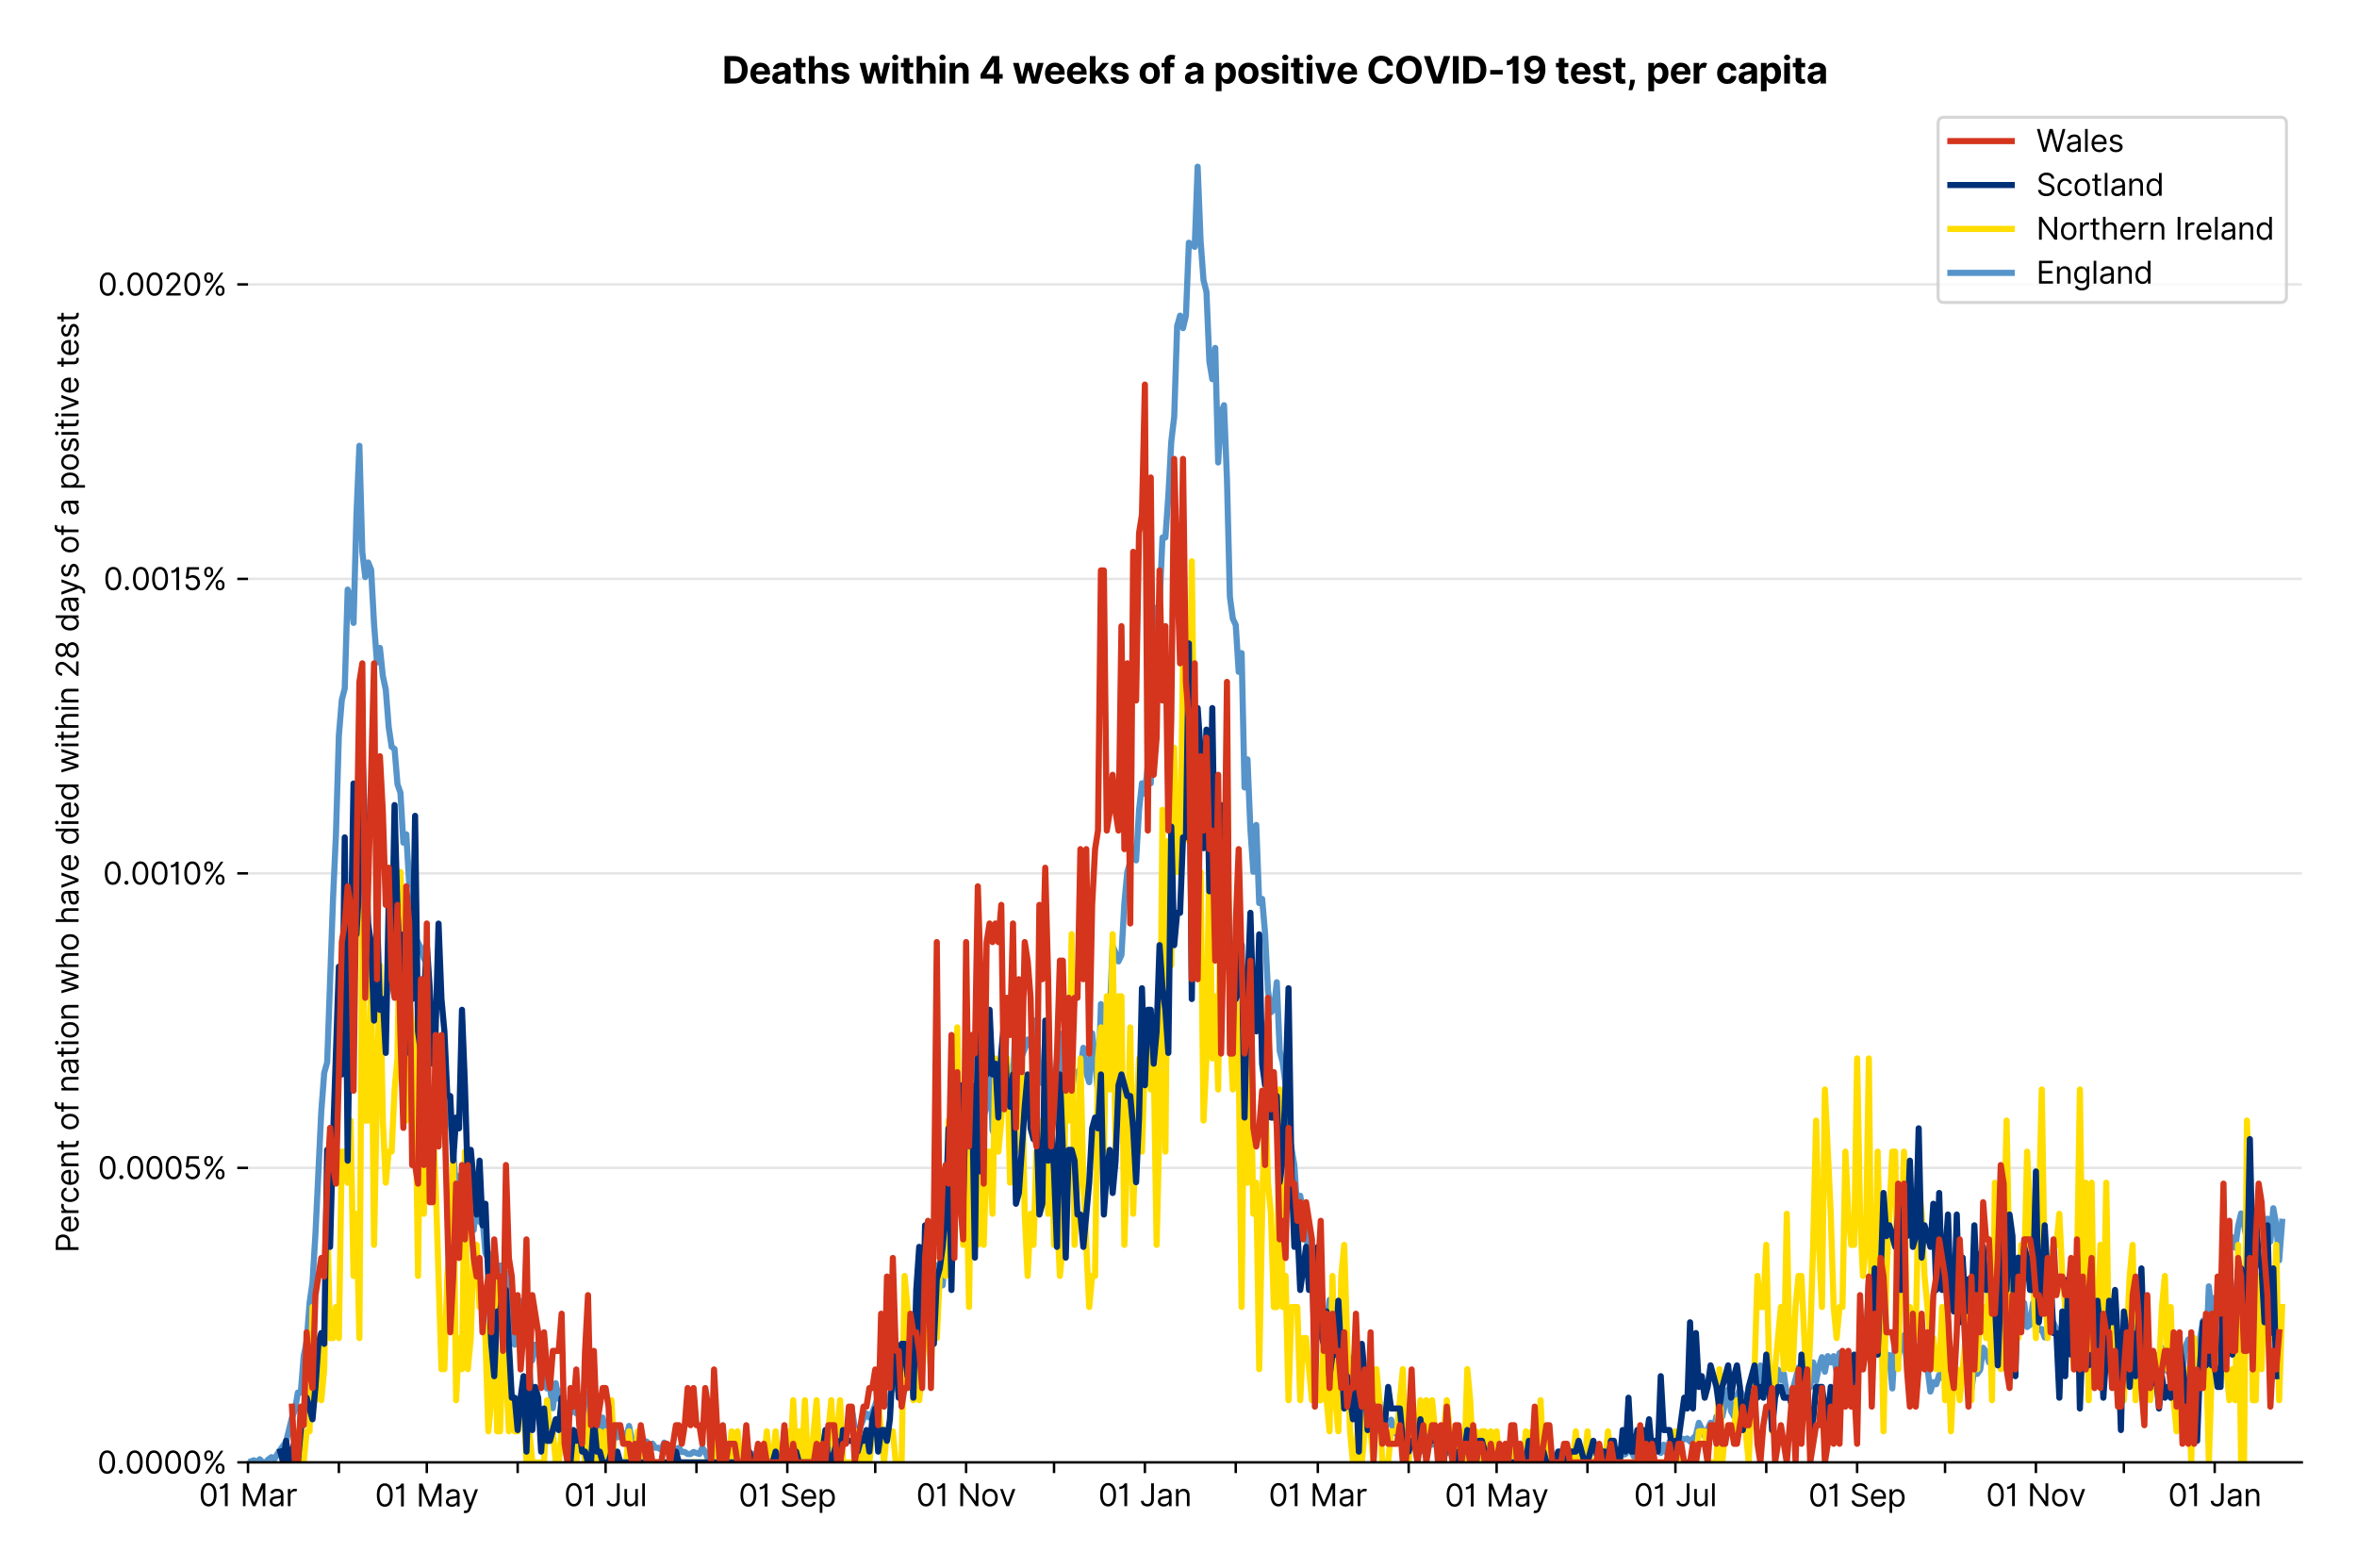 <?xml version="1.0" encoding="utf-8" standalone="no"?>
<!DOCTYPE svg PUBLIC "-//W3C//DTD SVG 1.1//EN"
  "http://www.w3.org/Graphics/SVG/1.1/DTD/svg11.dtd">
<svg xmlns:xlink="http://www.w3.org/1999/xlink" viewBox="0 0 768.462 511.234" xmlns="http://www.w3.org/2000/svg" version="1.1">
 <defs>
  <style type="text/css">*{stroke-linejoin: round; stroke-linecap: butt}</style>
 </defs>
 <g id="figure_1">
  <g id="patch_1">
   <path d="M 0 511.234 
L 768.462 511.234 
L 768.462 0 
L 0 0 
z
" style="fill: #ffffff"/>
  </g>
  <g id="axes_1">
   <g id="patch_2">
    <path d="M 80.862 476.745 
L 750.462 476.745 
L 750.462 33.225 
L 80.862 33.225 
z
" style="fill: #ffffff"/>
   </g>
   <g id="matplotlib.axis_1">
    <g id="xtick_1">
     <g id="line2d_1">
      <defs>
       <path id="m85831275d2" d="M 0 0 
L 0 3.5 
" style="stroke: #000000; stroke-width: 0.8"/>
      </defs>
      <g>
       <use xlink:href="#m85831275d2" x="80.862" y="476.745" style="stroke: #000000; stroke-width: 0.8"/>
      </g>
     </g>
     <g id="text_1">
      <!-- 01 Mar -->
      <g transform="translate(64.826 491.018)scale(0.1 -0.1)">
       <defs>
        <path id="Inter-Regular-30" d="M 2000 -64 
Q 1230 -64 806 561 
Q 382 1186 382 2327 
Q 382 3459 809 4088 
Q 1236 4718 2000 4718 
Q 2764 4718 3191 4088 
Q 3618 3459 3618 2327 
Q 3618 1186 3194 561 
Q 2771 -64 2000 -64 
z
M 2000 436 
Q 2509 436 2791 927 
Q 3073 1418 3073 2327 
Q 3073 3234 2789 3730 
Q 2505 4227 2000 4227 
Q 1496 4227 1211 3730 
Q 927 3234 927 2327 
Q 927 1418 1210 927 
Q 1493 436 2000 436 
z
" transform="scale(0.016)"/>
        <path id="Inter-Regular-31" d="M 1973 4655 
L 1973 0 
L 1409 0 
L 1409 3836 
L 1373 3836 
Q 1341 3773 1209 3692 
Q 1077 3611 868 3551 
Q 659 3491 391 3491 
L 391 3964 
Q 661 3964 859 4061 
Q 1057 4159 1190 4291 
Q 1323 4423 1392 4529 
Q 1461 4636 1473 4655 
L 1973 4655 
z
" transform="scale(0.016)"/>
        <path id="Inter-Regular-20" transform="scale(0.016)"/>
        <path id="Inter-Regular-4d" d="M 564 4655 
L 1236 4655 
L 2818 791 
L 2873 791 
L 4455 4655 
L 5127 4655 
L 5127 0 
L 4600 0 
L 4600 3536 
L 4555 3536 
L 3100 0 
L 2591 0 
L 1136 3536 
L 1091 3536 
L 1091 0 
L 564 0 
L 564 4655 
z
" transform="scale(0.016)"/>
        <path id="Inter-Regular-61" d="M 1518 -82 
Q 1186 -82 916 44 
Q 646 170 486 410 
Q 327 650 327 991 
Q 327 1291 445 1478 
Q 564 1666 761 1773 
Q 959 1880 1199 1933 
Q 1439 1986 1682 2018 
Q 2000 2059 2199 2080 
Q 2398 2102 2490 2154 
Q 2582 2207 2582 2336 
L 2582 2355 
Q 2582 2691 2399 2877 
Q 2216 3064 1846 3064 
Q 1461 3064 1243 2895 
Q 1025 2727 936 2536 
L 427 2718 
Q 564 3036 792 3214 
Q 1021 3393 1292 3464 
Q 1564 3536 1827 3536 
Q 1996 3536 2215 3496 
Q 2434 3457 2640 3334 
Q 2846 3211 2982 2963 
Q 3118 2716 3118 2300 
L 3118 0 
L 2582 0 
L 2582 473 
L 2555 473 
Q 2500 359 2373 229 
Q 2246 100 2034 9 
Q 1823 -82 1518 -82 
z
M 1600 400 
Q 1918 400 2137 525 
Q 2357 650 2469 847 
Q 2582 1045 2582 1264 
L 2582 1755 
Q 2548 1714 2433 1681 
Q 2318 1648 2169 1624 
Q 2021 1600 1881 1583 
Q 1741 1566 1655 1555 
Q 1446 1527 1265 1467 
Q 1084 1407 974 1287 
Q 864 1168 864 964 
Q 864 684 1072 542 
Q 1280 400 1600 400 
z
" transform="scale(0.016)"/>
        <path id="Inter-Regular-72" d="M 491 0 
L 491 3491 
L 1009 3491 
L 1009 2964 
L 1046 2964 
Q 1139 3223 1389 3384 
Q 1639 3545 1955 3545 
Q 2100 3545 2209 3511 
Q 2318 3477 2400 3418 
L 2218 2964 
Q 2161 2993 2085 3010 
Q 2009 3027 1909 3027 
Q 1527 3027 1277 2794 
Q 1027 2561 1027 2209 
L 1027 0 
L 491 0 
z
" transform="scale(0.016)"/>
       </defs>
       <use xlink:href="#Inter-Regular-30"/>
       <use xlink:href="#Inter-Regular-31" x="62.5"/>
       <use xlink:href="#Inter-Regular-20" x="106.676"/>
       <use xlink:href="#Inter-Regular-4d" x="134.801"/>
       <use xlink:href="#Inter-Regular-61" x="225.994"/>
       <use xlink:href="#Inter-Regular-72" x="282.386"/>
      </g>
     </g>
    </g>
    <g id="xtick_2">
     <g id="line2d_2">
      <g>
       <use xlink:href="#m85831275d2" x="110.486" y="476.745" style="stroke: #000000; stroke-width: 0.8"/>
      </g>
     </g>
    </g>
    <g id="xtick_3">
     <g id="line2d_3">
      <g>
       <use xlink:href="#m85831275d2" x="139.154" y="476.745" style="stroke: #000000; stroke-width: 0.8"/>
      </g>
     </g>
     <g id="text_2">
      <!-- 01 May -->
      <g transform="translate(122.251 491.117)scale(0.1 -0.1)">
       <defs>
        <path id="Inter-Regular-79" d="M 818 -1355 
Q 682 -1355 575 -1333 
Q 468 -1311 427 -1291 
L 564 -818 
Q 857 -893 1053 -814 
Q 1250 -736 1391 -345 
L 1509 -18 
L 218 3491 
L 800 3491 
L 1764 709 
L 1800 709 
L 2764 3491 
L 3346 3491 
L 1846 -564 
Q 1550 -1355 818 -1355 
z
" transform="scale(0.016)"/>
       </defs>
       <use xlink:href="#Inter-Regular-30"/>
       <use xlink:href="#Inter-Regular-31" x="62.5"/>
       <use xlink:href="#Inter-Regular-20" x="106.676"/>
       <use xlink:href="#Inter-Regular-4d" x="134.801"/>
       <use xlink:href="#Inter-Regular-61" x="225.994"/>
       <use xlink:href="#Inter-Regular-79" x="282.386"/>
      </g>
     </g>
    </g>
    <g id="xtick_4">
     <g id="line2d_4">
      <g>
       <use xlink:href="#m85831275d2" x="168.777" y="476.745" style="stroke: #000000; stroke-width: 0.8"/>
      </g>
     </g>
    </g>
    <g id="xtick_5">
     <g id="line2d_5">
      <g>
       <use xlink:href="#m85831275d2" x="197.445" y="476.745" style="stroke: #000000; stroke-width: 0.8"/>
      </g>
     </g>
     <g id="text_3">
      <!-- 01 Jul -->
      <g transform="translate(183.901 491.018)scale(0.1 -0.1)">
       <defs>
        <path id="Inter-Regular-4a" d="M 2346 4655 
L 2909 4655 
L 2909 1327 
Q 2909 657 2549 296 
Q 2189 -64 1582 -64 
Q 1200 -64 902 76 
Q 605 216 434 475 
Q 264 734 264 1091 
L 818 1091 
Q 818 795 1034 615 
Q 1250 436 1582 436 
Q 1948 436 2147 664 
Q 2346 893 2346 1327 
L 2346 4655 
z
" transform="scale(0.016)"/>
        <path id="Inter-Regular-75" d="M 2691 1427 
L 2691 3491 
L 3227 3491 
L 3227 0 
L 2691 0 
L 2691 591 
L 2655 591 
Q 2532 325 2273 140 
Q 2014 -45 1618 -45 
Q 1127 -45 809 280 
Q 491 605 491 1273 
L 491 3491 
L 1027 3491 
L 1027 1309 
Q 1027 927 1242 700 
Q 1457 473 1791 473 
Q 1991 473 2199 575 
Q 2407 677 2549 888 
Q 2691 1100 2691 1427 
z
" transform="scale(0.016)"/>
        <path id="Inter-Regular-6c" d="M 1027 4655 
L 1027 0 
L 491 0 
L 491 4655 
L 1027 4655 
z
" transform="scale(0.016)"/>
       </defs>
       <use xlink:href="#Inter-Regular-30"/>
       <use xlink:href="#Inter-Regular-31" x="62.5"/>
       <use xlink:href="#Inter-Regular-20" x="106.676"/>
       <use xlink:href="#Inter-Regular-4a" x="134.801"/>
       <use xlink:href="#Inter-Regular-75" x="189.063"/>
       <use xlink:href="#Inter-Regular-6c" x="247.159"/>
      </g>
     </g>
    </g>
    <g id="xtick_6">
     <g id="line2d_6">
      <g>
       <use xlink:href="#m85831275d2" x="227.069" y="476.745" style="stroke: #000000; stroke-width: 0.8"/>
      </g>
     </g>
    </g>
    <g id="xtick_7">
     <g id="line2d_7">
      <g>
       <use xlink:href="#m85831275d2" x="256.692" y="476.745" style="stroke: #000000; stroke-width: 0.8"/>
      </g>
     </g>
     <g id="text_4">
      <!-- 01 Sep -->
      <g transform="translate(240.805 491.117)scale(0.1 -0.1)">
       <defs>
        <path id="Inter-Regular-53" d="M 3109 3491 
Q 3068 3836 2777 4027 
Q 2486 4218 2064 4218 
Q 1600 4218 1318 3999 
Q 1036 3780 1036 3445 
Q 1036 3195 1189 3042 
Q 1343 2889 1553 2803 
Q 1764 2718 1936 2673 
L 2409 2545 
Q 2591 2498 2815 2414 
Q 3039 2330 3244 2185 
Q 3450 2041 3584 1816 
Q 3718 1591 3718 1264 
Q 3718 886 3521 581 
Q 3325 277 2949 97 
Q 2573 -82 2036 -82 
Q 1286 -82 845 272 
Q 405 627 364 1200 
L 946 1200 
Q 968 936 1124 764 
Q 1280 593 1519 510 
Q 1759 427 2036 427 
Q 2359 427 2616 533 
Q 2873 639 3023 828 
Q 3173 1018 3173 1273 
Q 3173 1505 3043 1650 
Q 2914 1795 2702 1886 
Q 2491 1977 2246 2045 
L 1673 2209 
Q 1127 2366 809 2657 
Q 491 2948 491 3418 
Q 491 3809 703 4101 
Q 916 4393 1276 4555 
Q 1636 4718 2082 4718 
Q 2532 4718 2882 4558 
Q 3232 4398 3437 4120 
Q 3643 3843 3655 3491 
L 3109 3491 
z
" transform="scale(0.016)"/>
        <path id="Inter-Regular-65" d="M 1955 -73 
Q 1450 -73 1085 151 
Q 721 375 524 778 
Q 327 1182 327 1718 
Q 327 2255 524 2665 
Q 721 3075 1074 3305 
Q 1427 3536 1900 3536 
Q 2173 3536 2439 3445 
Q 2705 3355 2923 3151 
Q 3141 2948 3270 2614 
Q 3400 2280 3400 1791 
L 3400 1564 
L 866 1564 
Q 884 1005 1183 707 
Q 1482 409 1955 409 
Q 2271 409 2498 545 
Q 2725 682 2827 955 
L 3346 809 
Q 3223 414 2854 170 
Q 2486 -73 1955 -73 
z
M 866 2027 
L 2855 2027 
Q 2855 2470 2595 2762 
Q 2336 3055 1900 3055 
Q 1593 3055 1368 2911 
Q 1143 2768 1013 2533 
Q 884 2298 866 2027 
z
" transform="scale(0.016)"/>
        <path id="Inter-Regular-70" d="M 491 -1309 
L 491 3491 
L 1009 3491 
L 1009 2936 
L 1073 2936 
Q 1132 3027 1237 3169 
Q 1343 3311 1542 3423 
Q 1741 3536 2082 3536 
Q 2523 3536 2859 3315 
Q 3196 3095 3384 2690 
Q 3573 2286 3573 1736 
Q 3573 1182 3384 776 
Q 3196 370 2861 148 
Q 2527 -73 2091 -73 
Q 1755 -73 1552 39 
Q 1350 152 1241 296 
Q 1132 441 1073 536 
L 1027 536 
L 1027 -1309 
L 491 -1309 
z
M 1018 1745 
Q 1018 1152 1276 780 
Q 1534 409 2018 409 
Q 2355 409 2581 587 
Q 2807 766 2921 1069 
Q 3036 1373 3036 1745 
Q 3036 2114 2923 2410 
Q 2811 2707 2585 2881 
Q 2359 3055 2018 3055 
Q 1527 3055 1272 2693 
Q 1018 2332 1018 1745 
z
" transform="scale(0.016)"/>
       </defs>
       <use xlink:href="#Inter-Regular-30"/>
       <use xlink:href="#Inter-Regular-31" x="62.5"/>
       <use xlink:href="#Inter-Regular-20" x="106.676"/>
       <use xlink:href="#Inter-Regular-53" x="134.801"/>
       <use xlink:href="#Inter-Regular-65" x="198.58"/>
       <use xlink:href="#Inter-Regular-70" x="256.818"/>
      </g>
     </g>
    </g>
    <g id="xtick_8">
     <g id="line2d_8">
      <g>
       <use xlink:href="#m85831275d2" x="285.36" y="476.745" style="stroke: #000000; stroke-width: 0.8"/>
      </g>
     </g>
    </g>
    <g id="xtick_9">
     <g id="line2d_9">
      <g>
       <use xlink:href="#m85831275d2" x="314.983" y="476.745" style="stroke: #000000; stroke-width: 0.8"/>
      </g>
     </g>
     <g id="text_5">
      <!-- 01 Nov -->
      <g transform="translate(298.712 491.018)scale(0.1 -0.1)">
       <defs>
        <path id="Inter-Regular-4e" d="M 4255 4655 
L 4255 0 
L 3709 0 
L 1173 3655 
L 1127 3655 
L 1127 0 
L 564 0 
L 564 4655 
L 1109 4655 
L 3655 991 
L 3700 991 
L 3700 4655 
L 4255 4655 
z
" transform="scale(0.016)"/>
        <path id="Inter-Regular-6f" d="M 1909 -73 
Q 1436 -73 1080 152 
Q 725 377 526 781 
Q 327 1186 327 1727 
Q 327 2273 526 2679 
Q 725 3086 1080 3311 
Q 1436 3536 1909 3536 
Q 2382 3536 2737 3311 
Q 3093 3086 3292 2679 
Q 3491 2273 3491 1727 
Q 3491 1186 3292 781 
Q 3093 377 2737 152 
Q 2382 -73 1909 -73 
z
M 1909 409 
Q 2268 409 2500 593 
Q 2732 777 2843 1077 
Q 2955 1377 2955 1727 
Q 2955 2077 2843 2379 
Q 2732 2682 2500 2868 
Q 2268 3055 1909 3055 
Q 1550 3055 1318 2868 
Q 1086 2682 975 2379 
Q 864 2077 864 1727 
Q 864 1377 975 1077 
Q 1086 777 1318 593 
Q 1550 409 1909 409 
z
" transform="scale(0.016)"/>
        <path id="Inter-Regular-76" d="M 3346 3491 
L 2055 0 
L 1509 0 
L 218 3491 
L 800 3491 
L 1764 709 
L 1800 709 
L 2764 3491 
L 3346 3491 
z
" transform="scale(0.016)"/>
       </defs>
       <use xlink:href="#Inter-Regular-30"/>
       <use xlink:href="#Inter-Regular-31" x="62.5"/>
       <use xlink:href="#Inter-Regular-20" x="106.676"/>
       <use xlink:href="#Inter-Regular-4e" x="134.801"/>
       <use xlink:href="#Inter-Regular-6f" x="210.085"/>
       <use xlink:href="#Inter-Regular-76" x="269.744"/>
      </g>
     </g>
    </g>
    <g id="xtick_10">
     <g id="line2d_10">
      <g>
       <use xlink:href="#m85831275d2" x="343.651" y="476.745" style="stroke: #000000; stroke-width: 0.8"/>
      </g>
     </g>
    </g>
    <g id="xtick_11">
     <g id="line2d_11">
      <g>
       <use xlink:href="#m85831275d2" x="373.275" y="476.745" style="stroke: #000000; stroke-width: 0.8"/>
      </g>
     </g>
     <g id="text_6">
      <!-- 01 Jan -->
      <g transform="translate(358.076 491.018)scale(0.1 -0.1)">
       <defs>
        <path id="Inter-Regular-6e" d="M 1027 2100 
L 1027 0 
L 491 0 
L 491 3491 
L 1009 3491 
L 1009 2945 
L 1055 2945 
Q 1177 3211 1427 3373 
Q 1677 3536 2073 3536 
Q 2602 3536 2928 3211 
Q 3255 2886 3255 2218 
L 3255 0 
L 2718 0 
L 2718 2182 
Q 2718 2593 2504 2824 
Q 2291 3055 1918 3055 
Q 1534 3055 1280 2806 
Q 1027 2557 1027 2100 
z
" transform="scale(0.016)"/>
       </defs>
       <use xlink:href="#Inter-Regular-30"/>
       <use xlink:href="#Inter-Regular-31" x="62.5"/>
       <use xlink:href="#Inter-Regular-20" x="106.676"/>
       <use xlink:href="#Inter-Regular-4a" x="134.801"/>
       <use xlink:href="#Inter-Regular-61" x="189.063"/>
       <use xlink:href="#Inter-Regular-6e" x="245.455"/>
      </g>
     </g>
    </g>
    <g id="xtick_12">
     <g id="line2d_12">
      <g>
       <use xlink:href="#m85831275d2" x="402.898" y="476.745" style="stroke: #000000; stroke-width: 0.8"/>
      </g>
     </g>
    </g>
    <g id="xtick_13">
     <g id="line2d_13">
      <g>
       <use xlink:href="#m85831275d2" x="429.655" y="476.745" style="stroke: #000000; stroke-width: 0.8"/>
      </g>
     </g>
     <g id="text_7">
      <!-- 01 Mar -->
      <g transform="translate(413.618 491.018)scale(0.1 -0.1)">
       <use xlink:href="#Inter-Regular-30"/>
       <use xlink:href="#Inter-Regular-31" x="62.5"/>
       <use xlink:href="#Inter-Regular-20" x="106.676"/>
       <use xlink:href="#Inter-Regular-4d" x="134.801"/>
       <use xlink:href="#Inter-Regular-61" x="225.994"/>
       <use xlink:href="#Inter-Regular-72" x="282.386"/>
      </g>
     </g>
    </g>
    <g id="xtick_14">
     <g id="line2d_14">
      <g>
       <use xlink:href="#m85831275d2" x="459.278" y="476.745" style="stroke: #000000; stroke-width: 0.8"/>
      </g>
     </g>
    </g>
    <g id="xtick_15">
     <g id="line2d_15">
      <g>
       <use xlink:href="#m85831275d2" x="487.946" y="476.745" style="stroke: #000000; stroke-width: 0.8"/>
      </g>
     </g>
     <g id="text_8">
      <!-- 01 May -->
      <g transform="translate(471.043 491.117)scale(0.1 -0.1)">
       <use xlink:href="#Inter-Regular-30"/>
       <use xlink:href="#Inter-Regular-31" x="62.5"/>
       <use xlink:href="#Inter-Regular-20" x="106.676"/>
       <use xlink:href="#Inter-Regular-4d" x="134.801"/>
       <use xlink:href="#Inter-Regular-61" x="225.994"/>
       <use xlink:href="#Inter-Regular-79" x="282.386"/>
      </g>
     </g>
    </g>
    <g id="xtick_16">
     <g id="line2d_16">
      <g>
       <use xlink:href="#m85831275d2" x="517.57" y="476.745" style="stroke: #000000; stroke-width: 0.8"/>
      </g>
     </g>
    </g>
    <g id="xtick_17">
     <g id="line2d_17">
      <g>
       <use xlink:href="#m85831275d2" x="546.238" y="476.745" style="stroke: #000000; stroke-width: 0.8"/>
      </g>
     </g>
     <g id="text_9">
      <!-- 01 Jul -->
      <g transform="translate(532.694 491.018)scale(0.1 -0.1)">
       <use xlink:href="#Inter-Regular-30"/>
       <use xlink:href="#Inter-Regular-31" x="62.5"/>
       <use xlink:href="#Inter-Regular-20" x="106.676"/>
       <use xlink:href="#Inter-Regular-4a" x="134.801"/>
       <use xlink:href="#Inter-Regular-75" x="189.063"/>
       <use xlink:href="#Inter-Regular-6c" x="247.159"/>
      </g>
     </g>
    </g>
    <g id="xtick_18">
     <g id="line2d_18">
      <g>
       <use xlink:href="#m85831275d2" x="575.861" y="476.745" style="stroke: #000000; stroke-width: 0.8"/>
      </g>
     </g>
    </g>
    <g id="xtick_19">
     <g id="line2d_19">
      <g>
       <use xlink:href="#m85831275d2" x="605.484" y="476.745" style="stroke: #000000; stroke-width: 0.8"/>
      </g>
     </g>
     <g id="text_10">
      <!-- 01 Sep -->
      <g transform="translate(589.597 491.117)scale(0.1 -0.1)">
       <use xlink:href="#Inter-Regular-30"/>
       <use xlink:href="#Inter-Regular-31" x="62.5"/>
       <use xlink:href="#Inter-Regular-20" x="106.676"/>
       <use xlink:href="#Inter-Regular-53" x="134.801"/>
       <use xlink:href="#Inter-Regular-65" x="198.58"/>
       <use xlink:href="#Inter-Regular-70" x="256.818"/>
      </g>
     </g>
    </g>
    <g id="xtick_20">
     <g id="line2d_20">
      <g>
       <use xlink:href="#m85831275d2" x="634.152" y="476.745" style="stroke: #000000; stroke-width: 0.8"/>
      </g>
     </g>
    </g>
    <g id="xtick_21">
     <g id="line2d_21">
      <g>
       <use xlink:href="#m85831275d2" x="663.776" y="476.745" style="stroke: #000000; stroke-width: 0.8"/>
      </g>
     </g>
     <g id="text_11">
      <!-- 01 Nov -->
      <g transform="translate(647.505 491.018)scale(0.1 -0.1)">
       <use xlink:href="#Inter-Regular-30"/>
       <use xlink:href="#Inter-Regular-31" x="62.5"/>
       <use xlink:href="#Inter-Regular-20" x="106.676"/>
       <use xlink:href="#Inter-Regular-4e" x="134.801"/>
       <use xlink:href="#Inter-Regular-6f" x="210.085"/>
       <use xlink:href="#Inter-Regular-76" x="269.744"/>
      </g>
     </g>
    </g>
    <g id="xtick_22">
     <g id="line2d_22">
      <g>
       <use xlink:href="#m85831275d2" x="692.444" y="476.745" style="stroke: #000000; stroke-width: 0.8"/>
      </g>
     </g>
    </g>
    <g id="xtick_23">
     <g id="line2d_23">
      <g>
       <use xlink:href="#m85831275d2" x="722.067" y="476.745" style="stroke: #000000; stroke-width: 0.8"/>
      </g>
     </g>
     <g id="text_12">
      <!-- 01 Jan -->
      <g transform="translate(706.868 491.018)scale(0.1 -0.1)">
       <use xlink:href="#Inter-Regular-30"/>
       <use xlink:href="#Inter-Regular-31" x="62.5"/>
       <use xlink:href="#Inter-Regular-20" x="106.676"/>
       <use xlink:href="#Inter-Regular-4a" x="134.801"/>
       <use xlink:href="#Inter-Regular-61" x="189.063"/>
       <use xlink:href="#Inter-Regular-6e" x="245.455"/>
      </g>
     </g>
    </g>
   </g>
   <g id="matplotlib.axis_2">
    <g id="ytick_1">
     <g id="line2d_24">
      <path d="M 80.862 476.745 
L 750.462 476.745 
" clip-path="url(#p6cea341336)" style="fill: none; stroke: #e5e5e5; stroke-width: 0.8; stroke-linecap: square"/>
     </g>
     <g id="line2d_25">
      <defs>
       <path id="mdcc63d1b3c" d="M 0 0 
L -3.5 0 
" style="stroke: #000000; stroke-width: 0.8"/>
      </defs>
      <g>
       <use xlink:href="#mdcc63d1b3c" x="80.862" y="476.745" style="stroke: #000000; stroke-width: 0.8"/>
      </g>
     </g>
     <g id="text_13">
      <!-- 0.0000% -->
      <g transform="translate(31.731 480.382)scale(0.1 -0.1)">
       <defs>
        <path id="Inter-Regular-2e" d="M 882 -36 
Q 714 -36 593 84 
Q 473 205 473 373 
Q 473 541 593 661 
Q 714 782 882 782 
Q 1050 782 1170 661 
Q 1291 541 1291 373 
Q 1291 205 1170 84 
Q 1050 -36 882 -36 
z
" transform="scale(0.016)"/>
        <path id="Inter-Regular-25" d="M 2855 873 
L 2855 1118 
Q 2855 1373 2960 1585 
Q 3066 1798 3269 1926 
Q 3473 2055 3764 2055 
Q 4059 2055 4259 1926 
Q 4459 1798 4561 1585 
Q 4664 1373 4664 1118 
L 4664 873 
Q 4664 618 4560 405 
Q 4457 193 4256 64 
Q 4055 -64 3764 -64 
Q 3468 -64 3266 64 
Q 3064 193 2959 405 
Q 2855 618 2855 873 
z
M 536 3536 
L 536 3782 
Q 536 4036 642 4248 
Q 748 4461 951 4589 
Q 1155 4718 1446 4718 
Q 1741 4718 1941 4589 
Q 2141 4461 2243 4248 
Q 2346 4036 2346 3782 
L 2346 3536 
Q 2346 3282 2242 3069 
Q 2139 2857 1937 2728 
Q 1736 2600 1446 2600 
Q 1150 2600 948 2728 
Q 746 2857 641 3069 
Q 536 3282 536 3536 
z
M 709 0 
L 3909 4655 
L 4427 4655 
L 1227 0 
L 709 0 
z
M 3318 1118 
L 3318 873 
Q 3318 661 3418 494 
Q 3518 327 3764 327 
Q 4002 327 4101 494 
Q 4200 661 4200 873 
L 4200 1118 
Q 4200 1330 4104 1497 
Q 4009 1664 3764 1664 
Q 3525 1664 3421 1497 
Q 3318 1330 3318 1118 
z
M 1000 3782 
L 1000 3536 
Q 1000 3325 1100 3158 
Q 1200 2991 1446 2991 
Q 1684 2991 1783 3158 
Q 1882 3325 1882 3536 
L 1882 3782 
Q 1882 3993 1786 4160 
Q 1691 4327 1446 4327 
Q 1207 4327 1103 4160 
Q 1000 3993 1000 3782 
z
" transform="scale(0.016)"/>
       </defs>
       <use xlink:href="#Inter-Regular-30"/>
       <use xlink:href="#Inter-Regular-2e" x="62.5"/>
       <use xlink:href="#Inter-Regular-30" x="90.057"/>
       <use xlink:href="#Inter-Regular-30" x="152.557"/>
       <use xlink:href="#Inter-Regular-30" x="215.057"/>
       <use xlink:href="#Inter-Regular-30" x="277.557"/>
       <use xlink:href="#Inter-Regular-25" x="340.057"/>
      </g>
     </g>
    </g>
    <g id="ytick_2">
     <g id="line2d_26">
      <path d="M 80.862 380.737 
L 750.462 380.737 
" clip-path="url(#p6cea341336)" style="fill: none; stroke: #e5e5e5; stroke-width: 0.8; stroke-linecap: square"/>
     </g>
     <g id="line2d_27">
      <g>
       <use xlink:href="#mdcc63d1b3c" x="80.862" y="380.737" style="stroke: #000000; stroke-width: 0.8"/>
      </g>
     </g>
     <g id="text_14">
      <!-- 0.0005% -->
      <g transform="translate(31.902 384.374)scale(0.1 -0.1)">
       <defs>
        <path id="Inter-Regular-35" d="M 1936 -64 
Q 1536 -64 1216 95 
Q 896 255 702 532 
Q 509 809 491 1164 
L 1036 1164 
Q 1068 848 1324 642 
Q 1580 436 1936 436 
Q 2223 436 2447 570 
Q 2671 705 2799 940 
Q 2927 1175 2927 1473 
Q 2927 1777 2794 2017 
Q 2661 2257 2429 2395 
Q 2198 2534 1900 2536 
Q 1686 2539 1461 2472 
Q 1236 2405 1091 2300 
L 564 2364 
L 846 4655 
L 3264 4655 
L 3264 4155 
L 1318 4155 
L 1155 2782 
L 1182 2782 
Q 1325 2895 1541 2970 
Q 1757 3045 1991 3045 
Q 2418 3045 2753 2842 
Q 3089 2639 3281 2286 
Q 3473 1934 3473 1482 
Q 3473 1036 3274 687 
Q 3075 339 2727 137 
Q 2380 -64 1936 -64 
z
" transform="scale(0.016)"/>
       </defs>
       <use xlink:href="#Inter-Regular-30"/>
       <use xlink:href="#Inter-Regular-2e" x="62.5"/>
       <use xlink:href="#Inter-Regular-30" x="90.057"/>
       <use xlink:href="#Inter-Regular-30" x="152.557"/>
       <use xlink:href="#Inter-Regular-30" x="215.057"/>
       <use xlink:href="#Inter-Regular-35" x="277.557"/>
       <use xlink:href="#Inter-Regular-25" x="338.352"/>
      </g>
     </g>
    </g>
    <g id="ytick_3">
     <g id="line2d_28">
      <path d="M 80.862 284.729 
L 750.462 284.729 
" clip-path="url(#p6cea341336)" style="fill: none; stroke: #e5e5e5; stroke-width: 0.8; stroke-linecap: square"/>
     </g>
     <g id="line2d_29">
      <g>
       <use xlink:href="#mdcc63d1b3c" x="80.862" y="284.729" style="stroke: #000000; stroke-width: 0.8"/>
      </g>
     </g>
     <g id="text_15">
      <!-- 0.0010% -->
      <g transform="translate(33.564 288.366)scale(0.1 -0.1)">
       <use xlink:href="#Inter-Regular-30"/>
       <use xlink:href="#Inter-Regular-2e" x="62.5"/>
       <use xlink:href="#Inter-Regular-30" x="90.057"/>
       <use xlink:href="#Inter-Regular-30" x="152.557"/>
       <use xlink:href="#Inter-Regular-31" x="215.057"/>
       <use xlink:href="#Inter-Regular-30" x="259.233"/>
       <use xlink:href="#Inter-Regular-25" x="321.733"/>
      </g>
     </g>
    </g>
    <g id="ytick_4">
     <g id="line2d_30">
      <path d="M 80.862 188.721 
L 750.462 188.721 
" clip-path="url(#p6cea341336)" style="fill: none; stroke: #e5e5e5; stroke-width: 0.8; stroke-linecap: square"/>
     </g>
     <g id="line2d_31">
      <g>
       <use xlink:href="#mdcc63d1b3c" x="80.862" y="188.721" style="stroke: #000000; stroke-width: 0.8"/>
      </g>
     </g>
     <g id="text_16">
      <!-- 0.0015% -->
      <g transform="translate(33.734 192.358)scale(0.1 -0.1)">
       <use xlink:href="#Inter-Regular-30"/>
       <use xlink:href="#Inter-Regular-2e" x="62.5"/>
       <use xlink:href="#Inter-Regular-30" x="90.057"/>
       <use xlink:href="#Inter-Regular-30" x="152.557"/>
       <use xlink:href="#Inter-Regular-31" x="215.057"/>
       <use xlink:href="#Inter-Regular-35" x="259.233"/>
       <use xlink:href="#Inter-Regular-25" x="320.028"/>
      </g>
     </g>
    </g>
    <g id="ytick_5">
     <g id="line2d_32">
      <path d="M 80.862 92.713 
L 750.462 92.713 
" clip-path="url(#p6cea341336)" style="fill: none; stroke: #e5e5e5; stroke-width: 0.8; stroke-linecap: square"/>
     </g>
     <g id="line2d_33">
      <g>
       <use xlink:href="#mdcc63d1b3c" x="80.862" y="92.713" style="stroke: #000000; stroke-width: 0.8"/>
      </g>
     </g>
     <g id="text_17">
      <!-- 0.0020% -->
      <g transform="translate(31.93 96.35)scale(0.1 -0.1)">
       <defs>
        <path id="Inter-Regular-32" d="M 482 0 
L 482 409 
L 2018 2091 
Q 2289 2386 2464 2605 
Q 2639 2825 2724 3019 
Q 2809 3214 2809 3427 
Q 2809 3795 2553 4011 
Q 2298 4227 1918 4227 
Q 1514 4227 1275 3985 
Q 1036 3743 1036 3345 
L 500 3345 
Q 500 3755 688 4064 
Q 877 4373 1203 4545 
Q 1530 4718 1936 4718 
Q 2346 4718 2661 4545 
Q 2977 4373 3156 4079 
Q 3336 3786 3336 3427 
Q 3336 3170 3244 2926 
Q 3152 2682 2926 2383 
Q 2700 2084 2300 1655 
L 1255 536 
L 1255 500 
L 3418 500 
L 3418 0 
L 482 0 
z
" transform="scale(0.016)"/>
       </defs>
       <use xlink:href="#Inter-Regular-30"/>
       <use xlink:href="#Inter-Regular-2e" x="62.5"/>
       <use xlink:href="#Inter-Regular-30" x="90.057"/>
       <use xlink:href="#Inter-Regular-30" x="152.557"/>
       <use xlink:href="#Inter-Regular-32" x="215.057"/>
       <use xlink:href="#Inter-Regular-30" x="275.568"/>
       <use xlink:href="#Inter-Regular-25" x="338.068"/>
      </g>
     </g>
    </g>
    <g id="text_18">
     <!-- Percent of nation who have died within 28 days of a positive test -->
     <g transform="translate(25.614 408.396)rotate(-90)scale(0.1 -0.1)">
      <defs>
       <path id="Inter-Regular-50" d="M 564 0 
L 564 4655 
L 2136 4655 
Q 2684 4655 3033 4458 
Q 3382 4261 3550 3927 
Q 3718 3593 3718 3182 
Q 3718 2770 3551 2434 
Q 3384 2098 3036 1899 
Q 2689 1700 2146 1700 
L 1127 1700 
L 1127 0 
L 564 0 
z
M 1127 2200 
L 2127 2200 
Q 2689 2200 2926 2482 
Q 3164 2764 3164 3182 
Q 3164 3602 2925 3878 
Q 2686 4155 2118 4155 
L 1127 4155 
L 1127 2200 
z
" transform="scale(0.016)"/>
       <path id="Inter-Regular-63" d="M 1909 -73 
Q 1418 -73 1063 159 
Q 709 391 518 798 
Q 327 1205 327 1727 
Q 327 2259 524 2667 
Q 721 3075 1074 3305 
Q 1427 3536 1900 3536 
Q 2268 3536 2563 3400 
Q 2859 3264 3047 3018 
Q 3236 2773 3282 2445 
L 2746 2445 
Q 2684 2684 2474 2869 
Q 2264 3055 1909 3055 
Q 1439 3055 1151 2697 
Q 864 2339 864 1745 
Q 864 1139 1148 774 
Q 1432 409 1909 409 
Q 2223 409 2447 570 
Q 2671 732 2746 1018 
L 3282 1018 
Q 3236 709 3058 462 
Q 2880 216 2588 71 
Q 2296 -73 1909 -73 
z
" transform="scale(0.016)"/>
       <path id="Inter-Regular-74" d="M 2009 3491 
L 2009 3036 
L 1264 3036 
L 1264 1000 
Q 1264 773 1331 660 
Q 1398 548 1503 510 
Q 1609 473 1727 473 
Q 1816 473 1873 483 
Q 1930 493 1964 500 
L 2073 18 
Q 2018 -2 1920 -23 
Q 1823 -45 1673 -45 
Q 1446 -45 1228 52 
Q 1011 150 869 350 
Q 727 550 727 855 
L 727 3036 
L 200 3036 
L 200 3491 
L 727 3491 
L 727 4327 
L 1264 4327 
L 1264 3491 
L 2009 3491 
z
" transform="scale(0.016)"/>
       <path id="Inter-Regular-66" d="M 2046 3491 
L 2046 3036 
L 1264 3036 
L 1264 0 
L 727 0 
L 727 3036 
L 164 3036 
L 164 3491 
L 727 3491 
L 727 3973 
Q 727 4273 868 4473 
Q 1009 4673 1234 4773 
Q 1459 4873 1709 4873 
Q 1907 4873 2032 4841 
Q 2157 4809 2218 4782 
L 2064 4318 
Q 2023 4332 1951 4352 
Q 1880 4373 1764 4373 
Q 1498 4373 1381 4239 
Q 1264 4105 1264 3845 
L 1264 3491 
L 2046 3491 
z
" transform="scale(0.016)"/>
       <path id="Inter-Regular-69" d="M 491 0 
L 491 3491 
L 1027 3491 
L 1027 0 
L 491 0 
z
M 764 4073 
Q 607 4073 494 4179 
Q 382 4286 382 4436 
Q 382 4586 494 4693 
Q 607 4800 764 4800 
Q 921 4800 1033 4693 
Q 1146 4586 1146 4436 
Q 1146 4286 1033 4179 
Q 921 4073 764 4073 
z
" transform="scale(0.016)"/>
       <path id="Inter-Regular-77" d="M 1282 0 
L 218 3491 
L 782 3491 
L 1536 818 
L 1573 818 
L 2318 3491 
L 2891 3491 
L 3627 827 
L 3664 827 
L 4418 3491 
L 4982 3491 
L 3918 0 
L 3391 0 
L 2627 2682 
L 2573 2682 
L 1809 0 
L 1282 0 
z
" transform="scale(0.016)"/>
       <path id="Inter-Regular-68" d="M 1027 2100 
L 1027 0 
L 491 0 
L 491 4655 
L 1027 4655 
L 1027 2945 
L 1073 2945 
Q 1196 3216 1442 3376 
Q 1689 3536 2100 3536 
Q 2636 3536 2963 3213 
Q 3291 2891 3291 2218 
L 3291 0 
L 2755 0 
L 2755 2182 
Q 2755 2598 2540 2826 
Q 2325 3055 1946 3055 
Q 1548 3055 1287 2806 
Q 1027 2557 1027 2100 
z
" transform="scale(0.016)"/>
       <path id="Inter-Regular-64" d="M 1809 -73 
Q 1373 -73 1039 148 
Q 705 370 516 776 
Q 327 1182 327 1736 
Q 327 2286 516 2690 
Q 705 3095 1041 3315 
Q 1377 3536 1818 3536 
Q 2159 3536 2358 3423 
Q 2557 3311 2662 3169 
Q 2768 3027 2827 2936 
L 2873 2936 
L 2873 4655 
L 3409 4655 
L 3409 0 
L 2891 0 
L 2891 536 
L 2827 536 
Q 2768 441 2659 296 
Q 2550 152 2348 39 
Q 2146 -73 1809 -73 
z
M 1882 409 
Q 2366 409 2624 780 
Q 2882 1152 2882 1745 
Q 2882 2332 2627 2693 
Q 2373 3055 1882 3055 
Q 1541 3055 1315 2881 
Q 1089 2707 976 2410 
Q 864 2114 864 1745 
Q 864 1373 978 1069 
Q 1093 766 1319 587 
Q 1546 409 1882 409 
z
" transform="scale(0.016)"/>
       <path id="Inter-Regular-38" d="M 1973 -64 
Q 1505 -64 1147 103 
Q 789 270 589 564 
Q 389 859 391 1236 
Q 389 1532 507 1783 
Q 625 2034 830 2203 
Q 1036 2373 1291 2418 
L 1291 2445 
Q 957 2532 759 2821 
Q 561 3111 564 3482 
Q 561 3836 743 4115 
Q 925 4395 1244 4556 
Q 1564 4718 1973 4718 
Q 2377 4718 2695 4556 
Q 3014 4395 3197 4115 
Q 3380 3836 3382 3482 
Q 3380 3111 3181 2821 
Q 2982 2532 2655 2445 
L 2655 2418 
Q 2907 2373 3109 2203 
Q 3311 2034 3431 1783 
Q 3552 1532 3555 1236 
Q 3552 859 3351 564 
Q 3150 270 2794 103 
Q 2439 -64 1973 -64 
z
M 1973 436 
Q 2446 436 2722 662 
Q 2998 889 3000 1264 
Q 2998 1527 2864 1729 
Q 2730 1932 2499 2048 
Q 2268 2164 1973 2164 
Q 1675 2164 1442 2048 
Q 1209 1932 1076 1729 
Q 943 1527 946 1264 
Q 943 889 1218 662 
Q 1493 436 1973 436 
z
M 1973 2645 
Q 2348 2645 2591 2864 
Q 2834 3084 2836 3445 
Q 2834 3800 2596 4013 
Q 2359 4227 1973 4227 
Q 1582 4227 1344 4013 
Q 1107 3800 1109 3445 
Q 1107 3084 1349 2864 
Q 1591 2645 1973 2645 
z
" transform="scale(0.016)"/>
       <path id="Inter-Regular-73" d="M 2964 2709 
L 2482 2573 
Q 2411 2755 2245 2914 
Q 2080 3073 1727 3073 
Q 1407 3073 1194 2926 
Q 982 2780 982 2555 
Q 982 2355 1127 2239 
Q 1273 2123 1582 2045 
L 2100 1918 
Q 3027 1691 3027 973 
Q 3027 673 2855 436 
Q 2684 200 2377 63 
Q 2071 -73 1664 -73 
Q 1130 -73 780 159 
Q 430 391 336 836 
L 846 964 
Q 989 400 1655 400 
Q 2030 400 2251 560 
Q 2473 720 2473 945 
Q 2473 1316 1955 1436 
L 1373 1573 
Q 893 1686 669 1926 
Q 446 2166 446 2527 
Q 446 2823 613 3050 
Q 780 3277 1069 3406 
Q 1359 3536 1727 3536 
Q 2246 3536 2542 3309 
Q 2839 3082 2964 2709 
z
" transform="scale(0.016)"/>
      </defs>
      <use xlink:href="#Inter-Regular-50"/>
      <use xlink:href="#Inter-Regular-65" x="63.494"/>
      <use xlink:href="#Inter-Regular-72" x="121.733"/>
      <use xlink:href="#Inter-Regular-63" x="160.085"/>
      <use xlink:href="#Inter-Regular-65" x="215.909"/>
      <use xlink:href="#Inter-Regular-6e" x="274.148"/>
      <use xlink:href="#Inter-Regular-74" x="332.671"/>
      <use xlink:href="#Inter-Regular-20" x="369.034"/>
      <use xlink:href="#Inter-Regular-6f" x="397.159"/>
      <use xlink:href="#Inter-Regular-66" x="456.818"/>
      <use xlink:href="#Inter-Regular-20" x="492.898"/>
      <use xlink:href="#Inter-Regular-6e" x="521.023"/>
      <use xlink:href="#Inter-Regular-61" x="579.546"/>
      <use xlink:href="#Inter-Regular-74" x="635.938"/>
      <use xlink:href="#Inter-Regular-69" x="672.301"/>
      <use xlink:href="#Inter-Regular-6f" x="696.023"/>
      <use xlink:href="#Inter-Regular-6e" x="755.682"/>
      <use xlink:href="#Inter-Regular-20" x="814.205"/>
      <use xlink:href="#Inter-Regular-77" x="842.33"/>
      <use xlink:href="#Inter-Regular-68" x="923.58"/>
      <use xlink:href="#Inter-Regular-6f" x="982.671"/>
      <use xlink:href="#Inter-Regular-20" x="1042.33"/>
      <use xlink:href="#Inter-Regular-68" x="1070.455"/>
      <use xlink:href="#Inter-Regular-61" x="1129.546"/>
      <use xlink:href="#Inter-Regular-76" x="1185.938"/>
      <use xlink:href="#Inter-Regular-65" x="1241.62"/>
      <use xlink:href="#Inter-Regular-20" x="1299.858"/>
      <use xlink:href="#Inter-Regular-64" x="1327.983"/>
      <use xlink:href="#Inter-Regular-69" x="1390.057"/>
      <use xlink:href="#Inter-Regular-65" x="1413.779"/>
      <use xlink:href="#Inter-Regular-64" x="1472.017"/>
      <use xlink:href="#Inter-Regular-20" x="1534.091"/>
      <use xlink:href="#Inter-Regular-77" x="1562.216"/>
      <use xlink:href="#Inter-Regular-69" x="1643.466"/>
      <use xlink:href="#Inter-Regular-74" x="1667.188"/>
      <use xlink:href="#Inter-Regular-68" x="1703.551"/>
      <use xlink:href="#Inter-Regular-69" x="1762.642"/>
      <use xlink:href="#Inter-Regular-6e" x="1786.364"/>
      <use xlink:href="#Inter-Regular-20" x="1844.887"/>
      <use xlink:href="#Inter-Regular-32" x="1873.012"/>
      <use xlink:href="#Inter-Regular-38" x="1933.523"/>
      <use xlink:href="#Inter-Regular-20" x="1995.171"/>
      <use xlink:href="#Inter-Regular-64" x="2023.296"/>
      <use xlink:href="#Inter-Regular-61" x="2085.37"/>
      <use xlink:href="#Inter-Regular-79" x="2141.762"/>
      <use xlink:href="#Inter-Regular-73" x="2197.444"/>
      <use xlink:href="#Inter-Regular-20" x="2249.716"/>
      <use xlink:href="#Inter-Regular-6f" x="2277.841"/>
      <use xlink:href="#Inter-Regular-66" x="2337.5"/>
      <use xlink:href="#Inter-Regular-20" x="2373.58"/>
      <use xlink:href="#Inter-Regular-61" x="2401.705"/>
      <use xlink:href="#Inter-Regular-20" x="2458.097"/>
      <use xlink:href="#Inter-Regular-70" x="2486.222"/>
      <use xlink:href="#Inter-Regular-6f" x="2547.16"/>
      <use xlink:href="#Inter-Regular-73" x="2606.819"/>
      <use xlink:href="#Inter-Regular-69" x="2659.091"/>
      <use xlink:href="#Inter-Regular-74" x="2682.813"/>
      <use xlink:href="#Inter-Regular-69" x="2719.177"/>
      <use xlink:href="#Inter-Regular-76" x="2742.898"/>
      <use xlink:href="#Inter-Regular-65" x="2798.58"/>
      <use xlink:href="#Inter-Regular-20" x="2856.819"/>
      <use xlink:href="#Inter-Regular-74" x="2884.944"/>
      <use xlink:href="#Inter-Regular-65" x="2921.307"/>
      <use xlink:href="#Inter-Regular-73" x="2979.546"/>
      <use xlink:href="#Inter-Regular-74" x="3031.819"/>
     </g>
    </g>
   </g>
   <g id="line2d_34">
    <path d="M 81.818 476.405 
L 82.774 476.066 
L 83.729 476.745 
L 84.685 475.726 
L 85.64 476.745 
L 86.596 476.745 
L 87.552 475.726 
L 88.507 475.047 
L 89.463 475.726 
L 90.418 474.029 
L 93.285 469.954 
L 95.196 462.144 
L 96.152 459.768 
L 97.108 453.995 
L 98.063 453.995 
L 99.019 442.111 
L 99.974 437.357 
L 100.93 424.794 
L 101.886 418.003 
L 102.841 402.384 
L 104.752 362.317 
L 105.708 349.753 
L 106.664 346.358 
L 108.575 293.049 
L 109.53 271.996 
L 110.486 239.739 
L 111.442 228.195 
L 112.397 224.459 
L 113.353 192.202 
L 114.308 195.258 
L 115.264 203.068 
L 116.22 167.755 
L 117.175 145.344 
L 118.131 179.978 
L 119.086 188.128 
L 120.042 183.374 
L 120.998 185.751 
L 121.953 203.407 
L 122.909 215.971 
L 123.864 211.217 
L 124.82 220.385 
L 125.775 224.799 
L 126.731 237.023 
L 127.687 243.474 
L 128.642 244.153 
L 129.598 255.698 
L 130.553 258.414 
L 131.509 274.713 
L 132.465 271.996 
L 133.42 288.295 
L 134.376 286.597 
L 135.331 305.272 
L 136.287 307.31 
L 137.243 309.007 
L 138.198 312.403 
L 139.154 314.101 
L 140.109 332.776 
L 141.065 345 
L 142.021 336.85 
L 142.976 343.641 
L 143.932 344.321 
L 144.887 341.265 
L 145.843 364.694 
L 146.799 364.694 
L 147.754 374.88 
L 148.71 388.462 
L 149.665 383.369 
L 150.621 389.82 
L 151.577 382.69 
L 152.532 385.406 
L 153.488 385.746 
L 154.443 401.025 
L 155.399 390.839 
L 156.355 398.309 
L 157.31 397.29 
L 158.266 408.495 
L 159.221 410.533 
L 160.177 408.835 
L 161.133 419.361 
L 162.088 417.324 
L 163.044 412.57 
L 163.999 418.682 
L 164.955 414.947 
L 166.866 427.51 
L 167.822 438.376 
L 168.777 435.32 
L 169.733 424.115 
L 171.644 435.659 
L 173.555 443.469 
L 174.511 438.376 
L 175.466 438.715 
L 176.422 447.883 
L 177.378 443.809 
L 178.333 452.637 
L 179.289 451.958 
L 180.244 459.088 
L 181.2 450.939 
L 182.156 456.032 
L 183.111 453.316 
L 184.067 458.409 
L 185.022 457.391 
L 185.978 460.786 
L 186.934 458.409 
L 187.889 460.786 
L 188.845 457.051 
L 189.8 456.032 
L 190.756 453.995 
L 191.712 457.051 
L 192.667 464.182 
L 193.623 463.503 
L 194.578 462.484 
L 195.534 465.2 
L 196.49 462.144 
L 197.445 469.275 
L 198.401 463.163 
L 199.356 467.917 
L 200.312 466.219 
L 201.268 468.596 
L 202.223 465.54 
L 203.179 467.917 
L 204.134 468.935 
L 205.09 464.861 
L 206.046 469.614 
L 207.001 469.954 
L 207.957 472.67 
L 208.912 469.275 
L 209.868 469.954 
L 210.823 469.954 
L 211.779 472.67 
L 212.735 470.633 
L 213.69 471.991 
L 214.646 471.991 
L 215.601 472.67 
L 216.557 470.294 
L 217.513 471.312 
L 218.468 471.312 
L 219.424 474.708 
L 220.379 472.331 
L 221.335 471.991 
L 222.291 473.35 
L 223.246 473.35 
L 224.202 474.029 
L 225.157 474.029 
L 226.113 473.35 
L 228.024 474.029 
L 228.98 471.991 
L 229.935 473.35 
L 230.891 475.726 
L 231.847 473.689 
L 232.802 474.368 
L 233.758 473.01 
L 234.713 474.029 
L 235.669 473.01 
L 236.625 473.35 
L 237.58 474.708 
L 238.536 474.368 
L 239.491 474.708 
L 240.447 473.01 
L 241.403 475.387 
L 242.358 472.67 
L 244.269 476.066 
L 245.225 474.029 
L 247.136 474.708 
L 248.092 472.331 
L 249.047 475.047 
L 250.003 473.01 
L 250.959 473.01 
L 251.914 474.029 
L 252.87 474.029 
L 253.825 475.047 
L 255.736 474.368 
L 256.692 476.066 
L 257.648 474.029 
L 258.603 474.708 
L 259.559 474.708 
L 260.514 472.67 
L 261.47 474.029 
L 262.426 472.331 
L 263.381 473.689 
L 264.337 473.689 
L 265.292 472.67 
L 266.248 473.35 
L 267.204 470.633 
L 268.159 471.991 
L 269.115 470.973 
L 270.07 471.652 
L 271.026 469.275 
L 271.982 468.596 
L 273.893 470.633 
L 274.848 467.238 
L 275.804 468.596 
L 276.76 464.861 
L 277.715 459.088 
L 278.671 465.54 
L 279.626 466.898 
L 280.582 464.861 
L 281.538 462.484 
L 282.493 460.786 
L 283.449 462.144 
L 284.404 460.447 
L 285.36 458.07 
L 286.316 455.014 
L 287.271 458.07 
L 288.227 458.409 
L 289.182 456.712 
L 290.138 455.693 
L 291.094 449.241 
L 292.049 450.939 
L 293.005 453.995 
L 293.96 446.186 
L 294.916 441.771 
L 295.872 444.148 
L 296.827 447.204 
L 297.783 442.45 
L 298.738 434.641 
L 299.694 435.32 
L 300.649 421.738 
L 301.605 435.999 
L 302.561 422.757 
L 303.516 418.682 
L 304.472 411.891 
L 305.427 413.249 
L 306.383 412.91 
L 307.339 419.022 
L 308.294 406.798 
L 309.25 401.025 
L 310.205 403.063 
L 311.161 395.932 
L 312.117 392.197 
L 313.072 381.331 
L 314.028 382.35 
L 314.983 379.634 
L 315.939 379.634 
L 316.895 377.936 
L 317.85 382.35 
L 318.806 374.54 
L 319.761 363.675 
L 320.717 363.675 
L 321.673 360.959 
L 322.628 340.586 
L 323.584 368.429 
L 324.539 370.805 
L 325.495 357.563 
L 326.451 355.526 
L 327.406 355.186 
L 328.362 347.037 
L 329.317 355.186 
L 330.273 353.149 
L 331.229 329.041 
L 332.184 341.604 
L 333.14 344.321 
L 334.095 341.944 
L 335.051 338.888 
L 336.007 340.925 
L 336.962 338.888 
L 337.918 332.436 
L 338.873 350.093 
L 339.829 353.149 
L 341.74 339.906 
L 342.696 353.828 
L 343.651 359.261 
L 344.607 362.656 
L 345.562 339.227 
L 346.518 336.85 
L 347.474 359.94 
L 348.429 356.205 
L 349.385 356.544 
L 350.34 349.414 
L 351.296 349.753 
L 352.252 348.395 
L 353.207 341.604 
L 354.163 349.753 
L 355.118 352.809 
L 356.074 336.85 
L 357.03 345 
L 357.985 356.544 
L 358.941 327.343 
L 359.896 329.72 
L 360.852 336.85 
L 361.808 330.739 
L 362.763 308.328 
L 363.719 310.705 
L 364.674 313.422 
L 365.63 311.384 
L 366.586 294.407 
L 367.541 284.22 
L 368.497 281.164 
L 369.452 276.411 
L 370.408 280.485 
L 371.364 264.187 
L 372.319 255.359 
L 373.275 258.754 
L 374.23 249.247 
L 375.186 255.359 
L 376.142 221.064 
L 377.097 198.314 
L 378.053 196.956 
L 379.008 175.225 
L 379.964 175.225 
L 380.92 161.643 
L 381.875 143.986 
L 382.831 135.837 
L 383.786 106.296 
L 384.742 102.901 
L 385.697 106.975 
L 386.653 102.901 
L 387.609 79.132 
L 389.52 80.49 
L 390.475 54.345 
L 391.431 78.453 
L 392.387 91.356 
L 393.342 95.091 
L 394.298 117.841 
L 395.253 123.613 
L 396.209 113.427 
L 397.165 150.777 
L 398.12 134.479 
L 399.076 132.102 
L 400.031 156.21 
L 400.987 194.579 
L 401.943 201.71 
L 402.898 203.747 
L 403.854 219.027 
L 404.809 212.915 
L 405.765 256.717 
L 406.721 247.549 
L 407.676 270.299 
L 408.632 284.22 
L 409.587 268.94 
L 410.543 294.407 
L 411.499 293.049 
L 412.454 304.254 
L 413.41 322.929 
L 414.365 330.059 
L 415.321 329.041 
L 416.277 320.213 
L 417.232 342.623 
L 418.188 346.358 
L 419.143 353.488 
L 420.099 369.447 
L 421.055 374.201 
L 422.01 379.973 
L 422.966 394.913 
L 423.921 389.82 
L 424.877 395.253 
L 425.832 401.704 
L 426.788 410.533 
L 427.744 410.193 
L 428.699 409.514 
L 429.655 411.551 
L 430.61 424.115 
L 431.566 433.962 
L 432.522 432.943 
L 433.477 423.775 
L 434.433 432.943 
L 435.388 438.376 
L 436.344 435.659 
L 437.3 438.376 
L 438.255 443.809 
L 439.211 440.413 
L 440.166 449.241 
L 441.122 442.79 
L 442.078 449.921 
L 443.033 448.223 
L 443.989 454.335 
L 444.944 454.674 
L 445.9 459.428 
L 446.856 457.73 
L 447.811 456.712 
L 448.767 452.977 
L 451.634 465.2 
L 452.589 464.182 
L 453.545 462.823 
L 454.5 466.898 
L 455.456 467.577 
L 456.412 467.917 
L 457.367 463.842 
L 458.323 464.182 
L 460.234 470.294 
L 461.19 467.577 
L 462.145 468.596 
L 463.101 473.35 
L 464.056 468.935 
L 465.012 468.256 
L 465.968 466.219 
L 466.923 470.973 
L 468.834 470.294 
L 469.79 468.256 
L 470.745 470.294 
L 471.701 473.689 
L 472.657 470.973 
L 473.612 471.652 
L 474.568 469.954 
L 475.523 471.652 
L 477.435 470.973 
L 478.39 470.973 
L 479.346 471.991 
L 480.301 470.973 
L 481.257 474.368 
L 482.213 472.67 
L 483.168 473.689 
L 484.124 473.35 
L 485.079 472.331 
L 486.035 473.01 
L 486.991 474.029 
L 487.946 474.368 
L 488.902 473.35 
L 489.857 474.029 
L 490.813 473.689 
L 491.769 472.67 
L 492.724 474.368 
L 493.68 474.029 
L 496.547 474.029 
L 497.502 472.331 
L 498.458 473.689 
L 499.413 475.387 
L 500.369 475.726 
L 501.325 474.368 
L 503.236 475.047 
L 504.191 475.726 
L 505.147 475.726 
L 507.058 474.368 
L 508.014 475.726 
L 508.969 474.708 
L 509.925 474.029 
L 510.881 475.726 
L 511.836 473.35 
L 512.792 474.368 
L 514.703 475.047 
L 515.658 474.368 
L 516.614 474.368 
L 517.57 475.726 
L 518.525 473.689 
L 519.481 473.35 
L 520.436 474.029 
L 521.392 475.387 
L 522.348 475.047 
L 523.303 475.387 
L 524.259 474.368 
L 525.214 475.387 
L 526.17 473.689 
L 527.126 474.708 
L 528.081 472.331 
L 529.037 474.368 
L 529.992 474.029 
L 530.948 472.331 
L 531.904 473.35 
L 532.859 475.047 
L 533.815 473.35 
L 534.77 470.294 
L 535.726 469.954 
L 536.682 472.331 
L 538.593 475.047 
L 539.548 470.294 
L 540.504 470.294 
L 541.46 473.689 
L 542.415 470.973 
L 543.371 473.689 
L 544.326 469.954 
L 545.282 469.954 
L 546.238 470.633 
L 547.193 468.256 
L 548.149 468.935 
L 549.104 469.275 
L 550.06 468.935 
L 551.016 469.954 
L 552.927 467.917 
L 553.882 463.842 
L 554.838 465.879 
L 555.793 468.256 
L 556.749 465.879 
L 557.705 463.842 
L 558.66 465.879 
L 559.616 461.805 
L 560.571 463.503 
L 561.527 461.805 
L 563.438 452.977 
L 564.394 460.107 
L 565.349 461.805 
L 566.305 455.014 
L 567.261 452.977 
L 568.216 455.014 
L 569.172 455.353 
L 570.127 454.674 
L 571.083 456.712 
L 572.039 452.637 
L 572.994 454.335 
L 573.95 445.167 
L 574.905 450.939 
L 575.861 451.958 
L 576.817 454.335 
L 577.772 454.335 
L 578.728 452.977 
L 579.683 446.525 
L 580.639 449.921 
L 581.595 447.883 
L 582.55 454.674 
L 583.506 453.656 
L 584.461 453.316 
L 586.373 445.846 
L 587.328 447.204 
L 588.284 449.921 
L 589.239 452.297 
L 590.195 452.297 
L 591.151 444.148 
L 592.106 450.26 
L 593.062 445.506 
L 594.017 442.45 
L 594.973 447.204 
L 595.929 442.111 
L 596.884 444.148 
L 597.84 442.111 
L 598.795 447.204 
L 599.751 441.092 
L 600.706 440.753 
L 601.662 441.771 
L 602.618 440.753 
L 603.573 446.186 
L 604.529 444.488 
L 605.484 444.148 
L 606.44 442.79 
L 607.396 434.301 
L 608.351 439.055 
L 609.307 437.357 
L 610.262 435.32 
L 611.218 434.641 
L 612.174 438.036 
L 613.129 432.943 
L 614.085 439.734 
L 615.04 441.771 
L 615.996 441.771 
L 616.952 452.637 
L 617.907 436.678 
L 618.863 442.45 
L 619.818 438.376 
L 620.774 435.32 
L 621.73 445.167 
L 622.685 446.186 
L 623.641 442.111 
L 624.596 445.506 
L 625.552 442.45 
L 626.508 441.771 
L 627.463 445.846 
L 628.419 445.846 
L 629.374 453.656 
L 630.33 450.6 
L 631.286 451.279 
L 632.241 448.223 
L 633.197 449.241 
L 634.152 443.469 
L 635.108 451.618 
L 636.064 451.279 
L 637.975 447.204 
L 638.93 451.618 
L 639.886 446.186 
L 640.841 445.846 
L 641.797 446.186 
L 642.753 452.977 
L 643.708 446.186 
L 644.664 447.883 
L 645.619 446.525 
L 646.575 439.395 
L 647.531 440.753 
L 648.486 444.148 
L 649.442 441.771 
L 650.397 444.488 
L 651.353 441.771 
L 652.309 436.678 
L 653.264 439.395 
L 654.22 441.771 
L 655.175 431.924 
L 656.131 436.339 
L 657.087 438.376 
L 658.042 432.943 
L 658.998 431.924 
L 659.953 424.794 
L 660.909 432.604 
L 661.865 431.924 
L 662.82 424.794 
L 663.776 430.566 
L 664.731 433.622 
L 665.687 433.283 
L 666.643 435.999 
L 667.598 434.641 
L 668.554 430.227 
L 669.509 431.245 
L 670.465 433.283 
L 671.421 434.641 
L 672.376 436.678 
L 673.332 435.659 
L 674.287 437.018 
L 675.243 439.055 
L 676.199 442.45 
L 677.154 430.566 
L 678.11 432.604 
L 679.065 443.469 
L 680.021 438.376 
L 680.977 441.771 
L 681.932 443.13 
L 682.888 447.544 
L 683.843 445.506 
L 684.799 435.999 
L 685.754 443.809 
L 686.71 440.074 
L 687.666 440.413 
L 688.621 447.883 
L 689.577 446.186 
L 690.532 441.092 
L 691.488 447.883 
L 692.444 442.111 
L 693.399 448.223 
L 694.355 439.055 
L 695.31 437.018 
L 696.266 445.846 
L 697.222 439.055 
L 698.177 445.846 
L 700.088 443.13 
L 701.044 446.525 
L 702 450.6 
L 702.955 441.771 
L 703.911 446.865 
L 704.866 439.395 
L 705.822 445.167 
L 706.778 447.204 
L 707.733 438.715 
L 708.689 445.846 
L 709.644 446.186 
L 710.6 443.13 
L 711.556 448.223 
L 712.511 439.055 
L 713.467 436.678 
L 714.422 438.376 
L 715.378 447.204 
L 716.334 441.092 
L 717.289 436.339 
L 718.245 430.566 
L 719.2 443.13 
L 720.156 419.361 
L 721.112 428.529 
L 722.067 423.096 
L 723.023 427.85 
L 723.978 423.436 
L 724.934 418.003 
L 725.89 413.589 
L 726.845 405.1 
L 727.801 403.402 
L 728.756 406.798 
L 729.712 399.667 
L 730.667 395.593 
L 731.623 399.328 
L 732.579 404.081 
L 733.534 401.704 
L 734.49 398.309 
L 735.445 396.611 
L 736.401 396.611 
L 737.357 394.913 
L 738.312 400.346 
L 739.268 397.29 
L 740.223 404.76 
L 741.179 393.895 
L 742.135 399.328 
L 743.09 410.872 
L 744.046 398.309 
L 744.046 398.309 
" clip-path="url(#p6cea341336)" style="fill: none; stroke: #5694ca; stroke-width: 2; stroke-linecap: square"/>
   </g>
   <g id="line2d_35">
    <path d="M 97.108 466.615 
L 98.063 466.615 
L 99.019 476.745 
L 99.974 466.615 
L 100.93 466.615 
L 101.886 426.095 
L 102.841 456.485 
L 103.797 436.225 
L 104.752 456.485 
L 105.708 446.355 
L 106.664 395.705 
L 107.619 436.225 
L 108.575 436.225 
L 109.53 426.095 
L 110.486 436.225 
L 111.442 375.445 
L 112.397 375.445 
L 113.353 385.575 
L 114.308 365.315 
L 115.264 415.965 
L 116.22 395.705 
L 117.175 436.225 
L 118.131 294.404 
L 119.086 365.315 
L 120.042 365.315 
L 120.998 314.664 
L 121.953 405.835 
L 122.909 355.185 
L 123.864 314.664 
L 124.82 365.315 
L 125.775 385.575 
L 126.731 375.445 
L 127.687 375.445 
L 128.642 355.185 
L 129.598 345.054 
L 130.553 284.274 
L 131.509 314.664 
L 132.465 365.315 
L 133.42 324.794 
L 135.331 345.054 
L 136.287 415.965 
L 137.243 334.924 
L 138.198 395.705 
L 139.154 355.185 
L 140.109 355.185 
L 141.065 365.315 
L 142.021 385.575 
L 143.932 446.355 
L 144.887 446.355 
L 145.843 415.965 
L 146.799 405.835 
L 147.754 375.445 
L 148.71 456.485 
L 149.665 436.225 
L 150.621 446.355 
L 151.577 375.445 
L 152.532 446.355 
L 153.488 436.225 
L 154.443 405.835 
L 155.399 405.835 
L 156.355 426.095 
L 157.31 426.095 
L 158.266 436.225 
L 159.221 466.615 
L 160.177 456.485 
L 161.133 405.835 
L 162.088 466.615 
L 163.044 466.615 
L 163.999 436.225 
L 164.955 446.355 
L 165.911 466.615 
L 166.866 456.485 
L 167.822 466.615 
L 168.777 466.615 
L 169.733 456.485 
L 170.688 456.485 
L 171.644 476.745 
L 172.6 466.615 
L 173.555 476.745 
L 177.378 476.745 
L 178.333 456.485 
L 179.289 466.615 
L 180.244 466.615 
L 181.2 476.745 
L 182.156 476.745 
L 183.111 466.615 
L 185.978 466.615 
L 186.934 476.745 
L 187.889 476.745 
L 188.845 466.615 
L 189.8 466.615 
L 190.756 476.745 
L 192.667 456.485 
L 193.623 476.745 
L 194.578 476.745 
L 195.534 466.615 
L 196.49 476.745 
L 197.445 466.615 
L 198.401 476.745 
L 199.356 456.485 
L 200.312 476.745 
L 204.134 476.745 
L 205.09 466.615 
L 206.046 476.745 
L 207.001 476.745 
L 207.957 466.615 
L 208.912 476.745 
L 232.802 476.745 
L 233.758 466.615 
L 234.713 476.745 
L 237.58 476.745 
L 238.536 466.615 
L 239.491 476.745 
L 240.447 466.615 
L 241.403 476.745 
L 249.047 476.745 
L 250.003 466.615 
L 250.959 476.745 
L 251.914 476.745 
L 252.87 466.615 
L 253.825 476.745 
L 255.736 476.745 
L 256.692 466.615 
L 257.648 476.745 
L 258.603 456.485 
L 259.559 476.745 
L 260.514 466.615 
L 261.47 476.745 
L 262.426 456.485 
L 263.381 476.745 
L 264.337 476.745 
L 266.248 456.485 
L 267.204 476.745 
L 268.159 476.745 
L 269.115 466.615 
L 270.07 466.615 
L 271.026 456.485 
L 271.982 476.745 
L 273.893 456.485 
L 274.848 476.745 
L 278.671 476.745 
L 279.626 466.615 
L 280.582 476.745 
L 281.538 476.745 
L 282.493 466.615 
L 283.449 476.745 
L 284.404 466.615 
L 285.36 466.615 
L 286.316 456.485 
L 288.227 476.745 
L 289.182 466.615 
L 291.094 466.615 
L 292.049 476.745 
L 293.96 476.745 
L 294.916 415.965 
L 296.827 436.225 
L 297.783 456.485 
L 298.738 436.225 
L 299.694 456.485 
L 300.649 446.355 
L 301.605 405.835 
L 302.561 436.225 
L 303.516 446.355 
L 304.472 415.965 
L 305.427 436.225 
L 307.339 395.705 
L 308.294 415.965 
L 309.25 365.315 
L 311.161 385.575 
L 312.117 334.924 
L 313.072 385.575 
L 314.028 405.835 
L 314.983 375.445 
L 315.939 426.095 
L 316.895 355.185 
L 317.85 375.445 
L 318.806 405.835 
L 319.761 324.794 
L 320.717 405.835 
L 321.673 375.445 
L 322.628 375.445 
L 323.584 395.705 
L 324.539 345.054 
L 325.495 375.445 
L 326.451 365.315 
L 327.406 345.054 
L 328.362 345.054 
L 329.317 385.575 
L 330.273 365.315 
L 331.229 375.445 
L 332.184 345.054 
L 333.14 345.054 
L 334.095 395.705 
L 335.051 415.965 
L 336.007 395.705 
L 336.962 405.835 
L 337.918 375.445 
L 338.873 395.705 
L 339.829 365.315 
L 340.784 365.315 
L 341.74 395.705 
L 342.696 355.185 
L 343.651 405.835 
L 344.607 395.705 
L 345.562 415.965 
L 346.518 405.835 
L 347.474 355.185 
L 348.429 365.315 
L 349.385 304.534 
L 350.34 405.835 
L 351.296 385.575 
L 352.252 345.054 
L 353.207 385.575 
L 355.118 426.095 
L 356.074 415.965 
L 357.03 415.965 
L 357.985 345.054 
L 358.941 334.924 
L 359.896 375.445 
L 360.852 324.794 
L 361.808 355.185 
L 362.763 304.534 
L 363.719 375.445 
L 364.674 324.794 
L 365.63 324.794 
L 366.586 405.835 
L 367.541 375.445 
L 368.497 334.924 
L 369.452 395.705 
L 370.408 365.315 
L 371.364 345.054 
L 372.319 375.445 
L 373.275 345.054 
L 374.23 334.924 
L 375.186 355.185 
L 376.142 345.054 
L 377.097 405.835 
L 378.053 365.315 
L 379.008 264.014 
L 379.964 375.445 
L 380.92 274.144 
L 381.875 314.664 
L 382.831 243.754 
L 383.786 284.274 
L 384.742 284.274 
L 385.697 213.364 
L 386.653 233.624 
L 387.609 274.144 
L 388.564 182.974 
L 389.52 264.014 
L 390.475 284.274 
L 391.431 284.274 
L 392.387 365.315 
L 393.342 345.054 
L 394.298 274.144 
L 395.253 345.054 
L 396.209 324.794 
L 397.165 355.185 
L 398.12 274.144 
L 399.076 314.664 
L 400.031 243.754 
L 400.987 334.924 
L 401.943 355.185 
L 402.898 324.794 
L 403.854 345.054 
L 404.809 426.095 
L 405.765 334.924 
L 406.721 385.575 
L 407.676 345.054 
L 408.632 395.705 
L 409.587 385.575 
L 410.543 446.355 
L 411.499 395.705 
L 412.454 355.185 
L 413.41 385.575 
L 414.365 395.705 
L 415.321 426.095 
L 416.277 426.095 
L 417.232 355.185 
L 418.188 426.095 
L 419.143 415.965 
L 420.099 456.485 
L 421.055 426.095 
L 422.966 426.095 
L 423.921 456.485 
L 424.877 436.225 
L 425.832 436.225 
L 427.744 456.485 
L 430.61 456.485 
L 431.566 436.225 
L 432.522 456.485 
L 433.477 466.615 
L 434.433 415.965 
L 435.388 456.485 
L 436.344 466.615 
L 437.3 415.965 
L 438.255 405.835 
L 440.166 466.615 
L 441.122 476.745 
L 442.078 476.745 
L 443.033 456.485 
L 443.989 476.745 
L 445.9 456.485 
L 447.811 476.745 
L 448.767 446.355 
L 449.722 456.485 
L 450.678 476.745 
L 452.589 476.745 
L 453.545 466.615 
L 455.456 466.615 
L 457.367 446.355 
L 458.323 476.745 
L 459.278 476.745 
L 460.234 456.485 
L 461.19 466.615 
L 462.145 466.615 
L 463.101 456.485 
L 464.056 466.615 
L 465.012 456.485 
L 465.968 466.615 
L 466.923 456.485 
L 467.879 466.615 
L 468.834 466.615 
L 469.79 476.745 
L 471.701 456.485 
L 472.657 466.615 
L 474.568 466.615 
L 475.523 476.745 
L 476.479 466.615 
L 477.435 476.745 
L 478.39 446.355 
L 479.346 456.485 
L 480.301 476.745 
L 481.257 466.615 
L 482.213 476.745 
L 483.168 466.615 
L 484.124 466.615 
L 485.079 476.745 
L 486.035 466.615 
L 486.991 476.745 
L 487.946 466.615 
L 488.902 476.745 
L 491.769 476.745 
L 492.724 466.615 
L 493.68 476.745 
L 496.547 476.745 
L 497.502 466.615 
L 498.458 476.745 
L 499.413 466.615 
L 500.369 476.745 
L 501.325 476.745 
L 502.28 456.485 
L 503.236 476.745 
L 504.191 466.615 
L 505.147 476.745 
L 512.792 476.745 
L 513.747 466.615 
L 514.703 476.745 
L 516.614 476.745 
L 517.57 466.615 
L 518.525 476.745 
L 523.303 476.745 
L 524.259 466.615 
L 525.214 476.745 
L 545.282 476.745 
L 546.238 466.615 
L 547.193 476.745 
L 552.927 476.745 
L 553.882 466.615 
L 555.793 466.615 
L 556.749 476.745 
L 559.616 476.745 
L 560.571 446.355 
L 561.527 476.745 
L 562.483 466.615 
L 565.349 466.615 
L 566.305 456.485 
L 568.216 456.485 
L 570.127 476.745 
L 571.083 456.485 
L 572.039 446.355 
L 572.994 415.965 
L 573.95 426.095 
L 574.905 426.095 
L 575.861 405.835 
L 576.817 446.355 
L 577.772 466.615 
L 578.728 446.355 
L 580.639 426.095 
L 581.595 446.355 
L 582.55 395.705 
L 583.506 446.355 
L 584.461 446.355 
L 585.417 426.095 
L 586.373 415.965 
L 587.328 415.965 
L 589.239 456.485 
L 590.195 436.225 
L 591.151 405.835 
L 592.106 365.315 
L 593.062 405.835 
L 594.017 426.095 
L 594.973 355.185 
L 596.884 395.705 
L 597.84 426.095 
L 598.795 436.225 
L 599.751 426.095 
L 600.706 426.095 
L 601.662 375.445 
L 602.618 395.705 
L 603.573 405.835 
L 604.529 405.835 
L 605.484 345.054 
L 606.44 395.705 
L 607.396 415.965 
L 608.351 405.835 
L 609.307 345.054 
L 610.262 436.225 
L 611.218 426.095 
L 612.174 375.445 
L 613.129 415.965 
L 614.085 466.615 
L 615.04 415.965 
L 616.952 375.445 
L 617.907 375.445 
L 618.863 446.355 
L 619.818 405.835 
L 620.774 375.445 
L 621.73 436.225 
L 622.685 426.095 
L 623.641 436.225 
L 624.596 436.225 
L 625.552 385.575 
L 626.508 395.705 
L 627.463 415.965 
L 629.374 436.225 
L 630.33 436.225 
L 631.286 446.355 
L 632.241 446.355 
L 633.197 426.095 
L 634.152 456.485 
L 635.108 436.225 
L 636.064 466.615 
L 637.019 446.355 
L 637.975 446.355 
L 638.93 456.485 
L 641.797 426.095 
L 642.753 456.485 
L 643.708 426.095 
L 644.664 446.355 
L 645.619 426.095 
L 646.575 426.095 
L 647.531 436.225 
L 648.486 415.965 
L 649.442 456.485 
L 650.397 385.575 
L 651.353 426.095 
L 652.309 446.355 
L 654.22 365.315 
L 655.175 415.965 
L 656.131 446.355 
L 657.087 426.095 
L 658.042 436.225 
L 658.998 405.835 
L 659.953 415.965 
L 660.909 375.445 
L 663.776 436.225 
L 665.687 355.185 
L 666.643 415.965 
L 667.598 436.225 
L 668.554 415.965 
L 669.509 405.835 
L 670.465 405.835 
L 671.421 395.705 
L 672.376 415.965 
L 674.287 436.225 
L 675.243 436.225 
L 676.199 446.355 
L 677.154 415.965 
L 678.11 355.185 
L 679.065 426.095 
L 680.021 385.575 
L 680.977 456.485 
L 681.932 385.575 
L 682.888 446.355 
L 683.843 436.225 
L 684.799 405.835 
L 685.754 436.225 
L 686.71 385.575 
L 687.666 446.355 
L 688.621 446.355 
L 689.577 426.095 
L 690.532 456.485 
L 692.444 456.485 
L 694.355 415.965 
L 695.31 405.835 
L 696.266 456.485 
L 697.222 426.095 
L 698.177 426.095 
L 699.133 446.355 
L 700.088 436.225 
L 701.044 456.485 
L 702 446.355 
L 703.911 446.355 
L 704.866 426.095 
L 705.822 415.965 
L 706.778 446.355 
L 707.733 426.095 
L 708.689 456.485 
L 709.644 466.615 
L 710.6 436.225 
L 711.556 456.485 
L 712.511 466.615 
L 713.467 446.355 
L 714.422 476.745 
L 715.378 436.225 
L 716.334 456.485 
L 718.245 436.225 
L 719.2 436.225 
L 720.156 476.745 
L 721.112 446.355 
L 722.067 436.225 
L 723.023 436.225 
L 723.978 446.355 
L 724.934 426.095 
L 725.89 446.355 
L 726.845 456.485 
L 727.801 446.355 
L 728.756 456.485 
L 729.712 405.835 
L 730.667 476.745 
L 731.623 476.745 
L 732.579 365.315 
L 733.534 395.705 
L 734.49 456.485 
L 735.445 456.485 
L 736.401 415.965 
L 737.357 446.355 
L 738.312 415.965 
L 739.268 436.225 
L 741.179 436.225 
L 742.135 405.835 
L 743.09 456.485 
L 744.046 426.095 
L 744.046 426.095 
" clip-path="url(#p6cea341336)" style="fill: none; stroke: #ffdd00; stroke-width: 2; stroke-linecap: square"/>
   </g>
   <g id="line2d_36">
    <path d="M 91.374 473.232 
L 92.33 476.745 
L 93.285 469.719 
L 94.241 476.745 
L 96.152 469.719 
L 97.108 476.745 
L 98.063 466.206 
L 99.019 459.18 
L 99.974 455.668 
L 101.886 462.693 
L 102.841 452.155 
L 103.797 438.103 
L 104.752 434.59 
L 105.708 438.103 
L 106.664 374.87 
L 107.619 406.487 
L 108.575 371.358 
L 110.486 315.151 
L 111.442 350.28 
L 112.397 272.996 
L 113.353 378.383 
L 114.308 311.638 
L 115.264 255.431 
L 116.22 304.612 
L 117.175 287.048 
L 118.131 244.893 
L 120.042 301.099 
L 120.998 308.125 
L 121.953 332.716 
L 122.909 297.586 
L 123.864 329.203 
L 124.82 325.69 
L 125.775 343.254 
L 126.731 294.073 
L 127.687 315.151 
L 128.642 262.457 
L 129.598 297.586 
L 130.553 315.151 
L 131.509 304.612 
L 132.465 343.254 
L 133.42 308.125 
L 134.376 325.69 
L 135.331 265.97 
L 136.287 336.228 
L 137.243 343.254 
L 139.154 308.125 
L 140.109 322.177 
L 141.065 346.767 
L 142.021 336.228 
L 142.976 301.099 
L 143.932 325.69 
L 144.887 336.228 
L 145.843 357.306 
L 146.799 357.306 
L 147.754 378.383 
L 148.71 364.332 
L 149.665 367.845 
L 150.621 329.203 
L 151.577 353.793 
L 152.532 385.409 
L 153.488 374.87 
L 155.399 395.948 
L 156.355 378.383 
L 157.31 399.461 
L 158.266 392.435 
L 159.221 417.025 
L 160.177 438.103 
L 161.133 448.642 
L 162.088 427.564 
L 163.044 427.564 
L 163.999 420.538 
L 164.955 420.538 
L 166.866 455.668 
L 167.822 455.668 
L 168.777 466.206 
L 169.733 455.668 
L 170.688 448.642 
L 171.644 473.232 
L 172.6 445.129 
L 173.555 466.206 
L 174.511 452.155 
L 175.466 455.668 
L 176.422 473.232 
L 177.378 459.18 
L 178.333 469.719 
L 179.289 469.719 
L 181.2 462.693 
L 182.156 466.206 
L 183.111 455.668 
L 184.067 466.206 
L 185.022 466.206 
L 185.978 476.745 
L 186.934 466.206 
L 187.889 469.719 
L 188.845 466.206 
L 189.8 473.232 
L 190.756 473.232 
L 191.712 476.745 
L 192.667 476.745 
L 193.623 462.693 
L 194.578 473.232 
L 195.534 473.232 
L 196.49 476.745 
L 198.401 476.745 
L 199.356 473.232 
L 200.312 476.745 
L 201.268 473.232 
L 202.223 476.745 
L 219.424 476.745 
L 220.379 473.232 
L 221.335 476.745 
L 243.314 476.745 
L 244.269 473.232 
L 245.225 476.745 
L 246.181 476.745 
L 247.136 473.232 
L 248.092 473.232 
L 249.047 476.745 
L 251.914 476.745 
L 252.87 473.232 
L 253.825 476.745 
L 256.692 476.745 
L 257.648 473.232 
L 259.559 473.232 
L 260.514 476.745 
L 267.204 476.745 
L 268.159 473.232 
L 269.115 466.206 
L 270.07 476.745 
L 271.026 476.745 
L 272.937 469.719 
L 273.893 476.745 
L 274.848 466.206 
L 275.804 469.719 
L 278.671 469.719 
L 279.626 473.232 
L 280.582 469.719 
L 281.538 469.719 
L 282.493 466.206 
L 283.449 473.232 
L 284.404 462.693 
L 285.36 459.18 
L 286.316 473.232 
L 287.271 466.206 
L 288.227 466.206 
L 289.182 469.719 
L 290.138 462.693 
L 291.094 445.129 
L 292.049 438.103 
L 293.005 455.668 
L 293.96 438.103 
L 294.916 438.103 
L 295.872 448.642 
L 296.827 434.59 
L 297.783 455.668 
L 298.738 420.538 
L 299.694 406.487 
L 300.649 441.616 
L 301.605 399.461 
L 302.561 420.538 
L 303.516 410 
L 304.472 438.103 
L 305.427 417.025 
L 306.383 413.513 
L 307.339 406.487 
L 308.294 395.948 
L 309.25 367.845 
L 310.205 420.538 
L 311.161 374.87 
L 312.117 374.87 
L 313.072 353.793 
L 314.028 392.435 
L 314.983 353.793 
L 315.939 371.358 
L 316.895 353.793 
L 317.85 410 
L 318.806 332.716 
L 319.761 381.896 
L 320.717 346.767 
L 321.673 350.28 
L 322.628 329.203 
L 323.584 350.28 
L 324.539 346.767 
L 325.495 364.332 
L 326.451 343.254 
L 327.406 332.716 
L 328.362 357.306 
L 329.317 360.819 
L 330.273 350.28 
L 331.229 392.435 
L 332.184 388.922 
L 334.095 360.819 
L 335.051 350.28 
L 336.007 367.845 
L 336.962 371.358 
L 337.918 364.332 
L 338.873 395.948 
L 339.829 392.435 
L 340.784 332.716 
L 341.74 378.383 
L 342.696 364.332 
L 343.651 381.896 
L 344.607 406.487 
L 345.562 350.28 
L 346.518 374.87 
L 347.474 410 
L 348.429 374.87 
L 349.385 374.87 
L 350.34 378.383 
L 351.296 395.948 
L 352.252 395.948 
L 353.207 406.487 
L 355.118 385.409 
L 356.074 367.845 
L 357.03 364.332 
L 357.985 367.845 
L 358.941 350.28 
L 359.896 395.948 
L 360.852 381.896 
L 361.808 374.87 
L 362.763 388.922 
L 363.719 378.383 
L 364.674 353.793 
L 365.63 350.28 
L 367.541 357.306 
L 368.497 357.306 
L 369.452 367.845 
L 370.408 385.409 
L 371.364 364.332 
L 372.319 322.177 
L 373.275 353.793 
L 374.23 329.203 
L 375.186 329.203 
L 376.142 346.767 
L 377.097 336.228 
L 378.053 308.125 
L 379.008 322.177 
L 379.964 329.203 
L 380.92 343.254 
L 381.875 269.483 
L 382.831 308.125 
L 383.786 297.586 
L 384.742 297.586 
L 385.697 272.996 
L 386.653 272.996 
L 387.609 209.764 
L 388.564 325.69 
L 389.52 255.431 
L 390.475 230.841 
L 391.431 244.893 
L 392.387 276.509 
L 393.342 237.867 
L 394.298 290.561 
L 395.253 230.841 
L 396.209 294.073 
L 397.165 301.099 
L 398.12 262.457 
L 399.076 315.151 
L 400.031 269.483 
L 400.987 322.177 
L 401.943 308.125 
L 402.898 325.69 
L 403.854 322.177 
L 404.809 308.125 
L 405.765 364.332 
L 406.721 322.177 
L 407.676 297.586 
L 408.632 329.203 
L 409.587 336.228 
L 410.543 304.612 
L 411.499 346.767 
L 412.454 353.793 
L 413.41 332.716 
L 414.365 364.332 
L 415.321 364.332 
L 416.277 357.306 
L 417.232 385.409 
L 418.188 378.383 
L 419.143 353.793 
L 420.099 322.177 
L 421.055 381.896 
L 422.01 406.487 
L 422.966 399.461 
L 423.921 420.538 
L 425.832 406.487 
L 426.788 420.538 
L 427.744 410 
L 428.699 445.129 
L 429.655 406.487 
L 430.61 434.59 
L 431.566 438.103 
L 432.522 427.564 
L 433.477 448.642 
L 434.433 441.616 
L 435.388 441.616 
L 436.344 424.051 
L 438.255 459.18 
L 439.211 448.642 
L 441.122 462.693 
L 442.078 452.155 
L 443.033 473.232 
L 443.989 438.103 
L 444.944 448.642 
L 445.9 466.206 
L 446.856 455.668 
L 449.722 466.206 
L 450.678 466.206 
L 451.634 462.693 
L 452.589 452.155 
L 453.545 459.18 
L 456.412 459.18 
L 457.367 469.719 
L 458.323 473.232 
L 459.278 473.232 
L 460.234 469.719 
L 461.19 469.719 
L 462.145 473.232 
L 463.101 462.693 
L 464.056 469.719 
L 466.923 469.719 
L 467.879 466.206 
L 468.834 469.719 
L 469.79 476.745 
L 470.745 476.745 
L 471.701 466.206 
L 473.612 473.232 
L 474.568 473.232 
L 475.523 476.745 
L 476.479 473.232 
L 477.435 473.232 
L 478.39 466.206 
L 479.346 476.745 
L 480.301 469.719 
L 481.257 476.745 
L 482.213 469.719 
L 483.168 469.719 
L 484.124 473.232 
L 485.079 473.232 
L 486.035 476.745 
L 487.946 476.745 
L 488.902 473.232 
L 489.857 476.745 
L 497.502 476.745 
L 498.458 469.719 
L 499.413 476.745 
L 502.28 476.745 
L 503.236 473.232 
L 504.191 476.745 
L 507.058 476.745 
L 508.014 473.232 
L 508.969 473.232 
L 509.925 476.745 
L 510.881 476.745 
L 511.836 473.232 
L 513.747 473.232 
L 514.703 469.719 
L 516.614 476.745 
L 517.57 476.745 
L 519.481 469.719 
L 521.392 476.745 
L 522.348 473.232 
L 523.303 473.232 
L 524.259 476.745 
L 525.214 469.719 
L 526.17 469.719 
L 527.126 476.745 
L 528.081 476.745 
L 529.037 466.206 
L 529.992 473.232 
L 530.948 455.668 
L 531.904 473.232 
L 532.859 473.232 
L 533.815 466.206 
L 534.77 469.719 
L 535.726 466.206 
L 536.682 469.719 
L 537.637 462.693 
L 538.593 473.232 
L 539.548 469.719 
L 540.504 473.232 
L 541.46 448.642 
L 542.415 466.206 
L 544.326 466.206 
L 545.282 473.232 
L 546.238 469.719 
L 547.193 469.719 
L 549.104 455.668 
L 550.06 459.18 
L 551.016 431.077 
L 551.971 459.18 
L 552.927 434.59 
L 553.882 452.155 
L 554.838 448.642 
L 555.793 455.668 
L 556.749 452.155 
L 557.705 445.129 
L 559.616 452.155 
L 560.571 459.18 
L 561.527 452.155 
L 563.438 445.129 
L 564.394 455.668 
L 565.349 448.642 
L 566.305 445.129 
L 567.261 452.155 
L 568.216 466.206 
L 570.127 452.155 
L 572.039 445.129 
L 572.994 455.668 
L 573.95 452.155 
L 574.905 455.668 
L 575.861 441.616 
L 576.817 452.155 
L 577.772 466.206 
L 578.728 455.668 
L 579.683 452.155 
L 580.639 452.155 
L 581.595 455.668 
L 583.506 455.668 
L 584.461 459.18 
L 585.417 466.206 
L 586.373 462.693 
L 587.328 441.616 
L 588.284 455.668 
L 589.239 455.668 
L 590.195 466.206 
L 591.151 462.693 
L 592.106 452.155 
L 594.017 452.155 
L 594.973 459.18 
L 595.929 462.693 
L 596.884 452.155 
L 597.84 462.693 
L 598.795 459.18 
L 599.751 459.18 
L 600.706 441.616 
L 601.662 448.642 
L 602.618 448.642 
L 603.573 455.668 
L 604.529 441.616 
L 605.484 448.642 
L 606.44 438.103 
L 607.396 438.103 
L 608.351 441.616 
L 609.307 417.025 
L 610.262 441.616 
L 611.218 413.513 
L 612.174 441.616 
L 613.129 417.025 
L 614.085 388.922 
L 615.04 402.974 
L 615.996 399.461 
L 617.907 406.487 
L 618.863 395.948 
L 619.818 420.538 
L 620.774 392.435 
L 621.73 402.974 
L 622.685 378.383 
L 623.641 406.487 
L 624.596 402.974 
L 625.552 367.845 
L 626.508 410 
L 627.463 399.461 
L 629.374 406.487 
L 630.33 392.435 
L 631.286 420.538 
L 632.241 388.922 
L 633.197 420.538 
L 634.152 410 
L 635.108 395.948 
L 636.064 424.051 
L 637.019 427.564 
L 637.975 395.948 
L 638.93 431.077 
L 639.886 410 
L 640.841 427.564 
L 641.797 417.025 
L 642.753 427.564 
L 643.708 399.461 
L 644.664 420.538 
L 645.619 410 
L 646.575 406.487 
L 647.531 420.538 
L 648.486 413.513 
L 649.442 424.051 
L 650.397 424.051 
L 651.353 445.129 
L 652.309 420.538 
L 653.264 399.461 
L 654.22 420.538 
L 655.175 395.948 
L 656.131 402.974 
L 657.087 448.642 
L 658.042 410 
L 658.998 427.564 
L 659.953 406.487 
L 660.909 410 
L 661.865 420.538 
L 662.82 420.538 
L 663.776 381.896 
L 664.731 431.077 
L 665.687 420.538 
L 666.643 399.461 
L 667.598 417.025 
L 668.554 417.025 
L 669.509 434.59 
L 670.465 434.59 
L 671.421 455.668 
L 672.376 427.564 
L 673.332 448.642 
L 674.287 417.025 
L 675.243 441.616 
L 676.199 424.051 
L 677.154 410 
L 678.11 459.18 
L 679.065 434.59 
L 680.021 445.129 
L 680.977 445.129 
L 681.932 441.616 
L 682.888 445.129 
L 683.843 424.051 
L 684.799 434.59 
L 685.754 455.668 
L 686.71 441.616 
L 687.666 424.051 
L 688.621 431.077 
L 689.577 420.538 
L 690.532 438.103 
L 691.488 466.206 
L 692.444 427.564 
L 693.399 434.59 
L 694.355 452.155 
L 695.31 434.59 
L 696.266 448.642 
L 698.177 413.513 
L 699.133 441.616 
L 700.088 445.129 
L 701.044 452.155 
L 702 448.642 
L 702.955 448.642 
L 703.911 459.18 
L 704.866 448.642 
L 705.822 455.668 
L 706.778 452.155 
L 707.733 455.668 
L 708.689 452.155 
L 709.644 455.668 
L 710.6 438.103 
L 713.467 459.18 
L 714.422 459.18 
L 715.378 448.642 
L 716.334 469.719 
L 717.289 445.129 
L 718.245 431.077 
L 719.2 445.129 
L 720.156 441.616 
L 721.112 445.129 
L 722.067 445.129 
L 723.023 452.155 
L 723.978 452.155 
L 724.934 410 
L 725.89 441.616 
L 726.845 410 
L 727.801 441.616 
L 729.712 413.513 
L 730.667 413.513 
L 731.623 427.564 
L 732.579 420.538 
L 733.534 371.358 
L 734.49 413.513 
L 735.445 395.948 
L 736.401 410 
L 737.357 413.513 
L 738.312 431.077 
L 739.268 399.461 
L 740.223 434.59 
L 741.179 413.513 
L 742.135 448.642 
L 742.135 448.642 
" clip-path="url(#p6cea341336)" style="fill: none; stroke: #003078; stroke-width: 2; stroke-linecap: square"/>
   </g>
   <g id="line2d_37">
    <path d="M 95.196 458.571 
L 96.152 476.745 
L 97.108 476.745 
L 98.063 458.571 
L 99.019 464.629 
L 99.974 434.338 
L 100.93 446.455 
L 101.886 452.513 
L 102.841 422.222 
L 104.752 410.106 
L 105.708 416.164 
L 106.664 385.874 
L 107.619 367.7 
L 108.575 379.816 
L 109.53 385.874 
L 110.486 349.525 
L 111.442 307.119 
L 112.397 301.061 
L 113.353 288.945 
L 114.308 295.003 
L 115.264 355.583 
L 116.22 282.887 
L 117.175 222.306 
L 118.131 216.248 
L 119.086 325.293 
L 121.953 216.248 
L 122.909 319.235 
L 123.864 246.538 
L 124.82 264.712 
L 125.775 295.003 
L 126.731 282.887 
L 127.687 319.235 
L 128.642 325.293 
L 129.598 295.003 
L 130.553 337.409 
L 131.509 367.7 
L 132.465 288.945 
L 133.42 301.061 
L 134.376 379.816 
L 135.331 379.816 
L 136.287 385.874 
L 137.243 319.235 
L 138.198 379.816 
L 139.154 301.061 
L 140.109 391.932 
L 141.065 391.932 
L 142.021 337.409 
L 142.976 373.758 
L 143.932 337.409 
L 144.887 361.642 
L 146.799 434.338 
L 147.754 416.164 
L 148.71 385.874 
L 149.665 410.106 
L 150.621 379.816 
L 151.577 404.048 
L 152.532 379.816 
L 153.488 397.99 
L 154.443 410.106 
L 155.399 416.164 
L 156.355 410.106 
L 157.31 434.338 
L 158.266 422.222 
L 159.221 416.164 
L 160.177 434.338 
L 161.133 404.048 
L 162.088 416.164 
L 163.044 416.164 
L 163.999 440.397 
L 164.955 379.816 
L 165.911 410.106 
L 166.866 416.164 
L 167.822 434.338 
L 168.777 422.222 
L 169.733 446.455 
L 170.688 434.338 
L 171.644 404.048 
L 172.6 452.513 
L 173.555 422.222 
L 175.466 434.338 
L 176.422 452.513 
L 177.378 434.338 
L 178.333 446.455 
L 179.289 452.513 
L 180.244 440.397 
L 182.156 440.397 
L 183.111 428.28 
L 184.067 470.687 
L 185.022 476.745 
L 185.978 452.513 
L 186.934 458.571 
L 187.889 446.455 
L 188.845 464.629 
L 189.8 470.687 
L 190.756 440.397 
L 191.712 422.222 
L 192.667 464.629 
L 193.623 440.397 
L 194.578 464.629 
L 196.49 452.513 
L 197.445 452.513 
L 198.401 458.571 
L 199.356 476.745 
L 200.312 464.629 
L 202.223 464.629 
L 203.179 470.687 
L 205.09 470.687 
L 206.046 476.745 
L 207.001 470.687 
L 207.957 476.745 
L 208.912 464.629 
L 210.823 476.745 
L 211.779 470.687 
L 212.735 476.745 
L 215.601 476.745 
L 216.557 470.687 
L 217.513 470.687 
L 218.468 476.745 
L 220.379 464.629 
L 221.335 464.629 
L 222.291 470.687 
L 223.246 464.629 
L 224.202 452.513 
L 225.157 464.629 
L 226.113 452.513 
L 227.069 464.629 
L 228.024 464.629 
L 228.98 470.687 
L 229.935 452.513 
L 230.891 458.571 
L 231.847 476.745 
L 232.802 446.455 
L 233.758 464.629 
L 234.713 476.745 
L 235.669 464.629 
L 236.625 476.745 
L 237.58 470.687 
L 239.491 470.687 
L 240.447 476.745 
L 242.358 476.745 
L 243.314 464.629 
L 244.269 476.745 
L 246.181 476.745 
L 247.136 470.687 
L 248.092 476.745 
L 249.047 470.687 
L 250.003 476.745 
L 254.781 476.745 
L 255.736 464.629 
L 256.692 476.745 
L 257.648 476.745 
L 258.603 470.687 
L 259.559 476.745 
L 265.292 476.745 
L 266.248 470.687 
L 267.204 476.745 
L 268.159 470.687 
L 269.115 476.745 
L 270.07 464.629 
L 271.982 464.629 
L 272.937 476.745 
L 273.893 476.745 
L 274.848 470.687 
L 275.804 470.687 
L 276.76 458.571 
L 277.715 458.571 
L 278.671 476.745 
L 281.538 458.571 
L 282.493 458.571 
L 283.449 452.513 
L 284.404 452.513 
L 285.36 446.455 
L 286.316 464.629 
L 287.271 428.28 
L 288.227 458.571 
L 289.182 416.164 
L 290.138 452.513 
L 291.094 410.106 
L 292.049 440.397 
L 293.005 440.397 
L 293.96 458.571 
L 294.916 452.513 
L 295.872 452.513 
L 296.827 428.28 
L 297.783 434.338 
L 298.738 434.338 
L 299.694 440.397 
L 300.649 452.513 
L 301.605 410.106 
L 302.561 397.99 
L 303.516 452.513 
L 304.472 397.99 
L 305.427 307.119 
L 306.383 410.106 
L 307.339 385.874 
L 308.294 379.816 
L 309.25 385.874 
L 310.205 337.409 
L 311.161 410.106 
L 312.117 349.525 
L 313.072 391.932 
L 314.028 404.048 
L 314.983 307.119 
L 315.939 373.758 
L 316.895 337.409 
L 317.85 343.467 
L 318.806 288.945 
L 319.761 319.235 
L 320.717 385.874 
L 321.673 307.119 
L 322.628 301.061 
L 323.584 307.119 
L 324.539 301.061 
L 325.495 307.119 
L 326.451 295.003 
L 327.406 361.642 
L 328.362 325.293 
L 329.317 337.409 
L 330.273 301.061 
L 331.229 367.7 
L 332.184 319.235 
L 333.14 349.525 
L 334.095 307.119 
L 335.051 313.177 
L 336.007 325.293 
L 336.962 367.7 
L 337.918 373.758 
L 338.873 295.003 
L 339.829 319.235 
L 340.784 282.887 
L 341.74 319.235 
L 342.696 373.758 
L 343.651 361.642 
L 344.607 343.467 
L 345.562 313.177 
L 346.518 313.177 
L 347.474 355.583 
L 348.429 325.293 
L 349.385 355.583 
L 350.34 325.293 
L 351.296 325.293 
L 352.252 276.829 
L 353.207 319.235 
L 354.163 276.829 
L 355.118 343.467 
L 356.074 295.003 
L 357.03 276.829 
L 357.985 270.77 
L 358.941 185.957 
L 359.896 185.957 
L 360.852 270.77 
L 361.808 264.712 
L 362.763 252.596 
L 363.719 264.712 
L 364.674 270.77 
L 365.63 204.132 
L 366.586 276.829 
L 367.541 216.248 
L 368.497 301.061 
L 369.452 179.899 
L 370.408 228.364 
L 371.364 173.841 
L 372.319 167.783 
L 373.275 125.377 
L 374.23 270.77 
L 375.186 155.667 
L 376.142 252.596 
L 377.097 240.48 
L 378.053 185.957 
L 379.008 228.364 
L 379.964 204.132 
L 380.92 270.77 
L 381.875 234.422 
L 382.831 149.609 
L 383.786 185.957 
L 384.742 216.248 
L 385.697 149.609 
L 386.653 222.306 
L 387.609 234.422 
L 388.564 319.235 
L 389.52 216.248 
L 390.475 319.235 
L 391.431 246.538 
L 392.387 270.77 
L 393.342 240.48 
L 394.298 276.829 
L 395.253 270.77 
L 396.209 313.177 
L 397.165 252.596 
L 398.12 343.467 
L 399.076 301.061 
L 400.031 222.306 
L 400.987 343.467 
L 401.943 343.467 
L 402.898 301.061 
L 403.854 276.829 
L 404.809 313.177 
L 405.765 343.467 
L 406.721 337.409 
L 407.676 313.177 
L 408.632 367.7 
L 409.587 373.758 
L 410.543 367.7 
L 411.499 355.583 
L 412.454 379.816 
L 413.41 325.293 
L 414.365 361.642 
L 415.321 349.525 
L 416.277 367.7 
L 417.232 404.048 
L 418.188 397.99 
L 419.143 410.106 
L 420.099 367.7 
L 421.055 385.874 
L 422.01 385.874 
L 422.966 397.99 
L 423.921 391.932 
L 424.877 404.048 
L 425.832 391.932 
L 427.744 404.048 
L 428.699 458.571 
L 429.655 416.164 
L 430.61 397.99 
L 431.566 440.397 
L 432.522 428.28 
L 433.477 452.513 
L 434.433 428.28 
L 435.388 440.397 
L 436.344 440.397 
L 437.3 452.513 
L 438.255 434.338 
L 439.211 458.571 
L 440.166 452.513 
L 441.122 452.513 
L 442.078 428.28 
L 443.033 452.513 
L 443.989 458.571 
L 444.944 446.455 
L 445.9 464.629 
L 446.856 434.338 
L 447.811 476.745 
L 448.767 458.571 
L 449.722 458.571 
L 450.678 470.687 
L 451.634 464.629 
L 452.589 470.687 
L 455.456 470.687 
L 456.412 464.629 
L 457.367 476.745 
L 458.323 476.745 
L 459.278 464.629 
L 460.234 446.455 
L 461.19 470.687 
L 462.145 476.745 
L 464.056 464.629 
L 465.012 476.745 
L 466.923 464.629 
L 467.879 464.629 
L 468.834 476.745 
L 469.79 464.629 
L 470.745 476.745 
L 471.701 458.571 
L 472.657 470.687 
L 473.612 476.745 
L 474.568 464.629 
L 475.523 464.629 
L 476.479 476.745 
L 477.435 470.687 
L 478.39 470.687 
L 479.346 476.745 
L 480.301 464.629 
L 481.257 476.745 
L 482.213 470.687 
L 483.168 470.687 
L 484.124 476.745 
L 485.079 476.745 
L 486.035 470.687 
L 486.991 476.745 
L 487.946 476.745 
L 488.902 470.687 
L 489.857 476.745 
L 490.813 470.687 
L 491.769 476.745 
L 492.724 464.629 
L 493.68 464.629 
L 494.635 476.745 
L 495.591 470.687 
L 496.547 476.745 
L 499.413 476.745 
L 500.369 458.571 
L 501.325 476.745 
L 502.28 476.745 
L 504.191 464.629 
L 505.147 464.629 
L 506.103 476.745 
L 508.969 476.745 
L 509.925 470.687 
L 510.881 470.687 
L 511.836 476.745 
L 520.436 476.745 
L 521.392 470.687 
L 522.348 476.745 
L 524.259 476.745 
L 525.214 470.687 
L 526.17 476.745 
L 533.815 476.745 
L 534.77 464.629 
L 535.726 476.745 
L 536.682 470.687 
L 537.637 476.745 
L 538.593 470.687 
L 539.548 476.745 
L 543.371 476.745 
L 544.326 470.687 
L 545.282 476.745 
L 546.238 476.745 
L 547.193 470.687 
L 548.149 470.687 
L 549.104 476.745 
L 551.016 476.745 
L 551.971 470.687 
L 552.927 476.745 
L 553.882 470.687 
L 555.793 470.687 
L 556.749 476.745 
L 557.705 464.629 
L 558.66 464.629 
L 559.616 470.687 
L 560.571 458.571 
L 561.527 470.687 
L 562.483 470.687 
L 563.438 464.629 
L 564.394 464.629 
L 565.349 470.687 
L 566.305 470.687 
L 568.216 458.571 
L 569.172 464.629 
L 570.127 464.629 
L 572.039 452.513 
L 572.994 470.687 
L 573.95 476.745 
L 574.905 464.629 
L 575.861 458.571 
L 576.817 458.571 
L 577.772 452.513 
L 578.728 476.745 
L 580.639 464.629 
L 582.55 476.745 
L 584.461 452.513 
L 585.417 476.745 
L 586.373 446.455 
L 587.328 470.687 
L 588.284 452.513 
L 589.239 446.455 
L 590.195 476.745 
L 592.106 464.629 
L 593.062 464.629 
L 594.017 452.513 
L 594.973 476.745 
L 595.929 470.687 
L 596.884 458.571 
L 597.84 470.687 
L 598.795 446.455 
L 599.751 470.687 
L 600.706 440.397 
L 601.662 458.571 
L 602.618 440.397 
L 603.573 458.571 
L 604.529 452.513 
L 605.484 470.687 
L 606.44 422.222 
L 607.396 446.455 
L 608.351 440.397 
L 609.307 416.164 
L 610.262 458.571 
L 611.218 428.28 
L 612.174 440.397 
L 613.129 410.106 
L 614.085 416.164 
L 615.04 434.338 
L 616.952 434.338 
L 617.907 440.397 
L 618.863 385.874 
L 619.818 391.932 
L 620.774 385.874 
L 621.73 446.455 
L 622.685 458.571 
L 623.641 428.28 
L 624.596 458.571 
L 625.552 446.455 
L 626.508 428.28 
L 627.463 446.455 
L 628.419 434.338 
L 629.374 446.455 
L 630.33 422.222 
L 631.286 416.164 
L 632.241 404.048 
L 634.152 416.164 
L 635.108 428.28 
L 636.064 446.455 
L 637.019 452.513 
L 637.975 434.338 
L 638.93 404.048 
L 641.797 458.571 
L 642.753 416.164 
L 643.708 446.455 
L 644.664 422.222 
L 645.619 434.338 
L 646.575 391.932 
L 647.531 404.048 
L 648.486 404.048 
L 649.442 428.28 
L 650.397 428.28 
L 651.353 410.106 
L 652.309 379.816 
L 653.264 385.874 
L 654.22 446.455 
L 655.175 452.513 
L 656.131 422.222 
L 657.087 446.455 
L 658.042 416.164 
L 658.998 434.338 
L 659.953 404.048 
L 661.865 404.048 
L 662.82 410.106 
L 663.776 422.222 
L 664.731 422.222 
L 665.687 428.28 
L 666.643 428.28 
L 667.598 410.106 
L 668.554 434.338 
L 669.509 404.048 
L 670.465 422.222 
L 671.421 416.164 
L 672.376 416.164 
L 673.332 422.222 
L 674.287 422.222 
L 675.243 410.106 
L 676.199 446.455 
L 677.154 404.048 
L 678.11 446.455 
L 679.065 416.164 
L 680.021 446.455 
L 680.977 422.222 
L 681.932 410.106 
L 682.888 452.513 
L 683.843 440.397 
L 684.799 452.513 
L 685.754 428.28 
L 686.71 434.338 
L 687.666 434.338 
L 688.621 452.513 
L 689.577 440.397 
L 690.532 458.571 
L 691.488 458.571 
L 693.399 434.338 
L 694.355 446.455 
L 695.31 422.222 
L 696.266 416.164 
L 697.222 428.28 
L 698.177 452.513 
L 699.133 464.629 
L 700.088 422.222 
L 701.044 452.513 
L 702 440.397 
L 702.955 446.455 
L 703.911 458.571 
L 704.866 446.455 
L 705.822 440.397 
L 706.778 440.397 
L 707.733 452.513 
L 708.689 434.338 
L 709.644 458.571 
L 710.6 434.338 
L 711.556 470.687 
L 712.511 458.571 
L 713.467 470.687 
L 714.422 434.338 
L 715.378 470.687 
L 716.334 446.455 
L 717.289 452.513 
L 718.245 452.513 
L 719.2 428.28 
L 720.156 440.397 
L 721.112 428.28 
L 722.067 446.455 
L 723.023 416.164 
L 723.978 428.28 
L 724.934 385.874 
L 725.89 446.455 
L 726.845 397.99 
L 727.801 440.397 
L 728.756 440.397 
L 729.712 410.106 
L 730.667 416.164 
L 731.623 440.397 
L 732.579 440.397 
L 733.534 410.106 
L 734.49 446.455 
L 735.445 404.048 
L 736.401 385.874 
L 737.357 391.932 
L 738.312 410.106 
L 739.268 422.222 
L 740.223 458.571 
L 741.179 440.397 
L 742.135 446.455 
L 743.09 434.338 
L 743.09 434.338 
" clip-path="url(#p6cea341336)" style="fill: none; stroke: #d4351c; stroke-width: 2; stroke-linecap: square"/>
   </g>
   <g id="patch_3">
    <path d="M 80.862 476.745 
L 750.462 476.745 
" style="fill: none; stroke: #000000; stroke-width: 0.8; stroke-linejoin: miter; stroke-linecap: square"/>
   </g>
   <g id="text_19">
    <!-- Deaths within 4 weeks of a positive COVID-19 test, per capita -->
    <g transform="translate(235.451 27.225)scale(0.12 -0.12)">
     <defs>
      <path id="Inter-Bold-44" d="M 2055 0 
L 405 0 
L 405 4655 
L 2068 4655 
Q 2771 4655 3278 4376 
Q 3786 4098 4059 3577 
Q 4332 3057 4332 2332 
Q 4332 1605 4058 1082 
Q 3784 559 3274 279 
Q 2764 0 2055 0 
z
M 1389 843 
L 2014 843 
Q 2671 843 3010 1197 
Q 3350 1552 3350 2332 
Q 3350 3107 3010 3459 
Q 2671 3811 2016 3811 
L 1389 3811 
L 1389 843 
z
" transform="scale(0.016)"/>
      <path id="Inter-Bold-65" d="M 1977 -68 
Q 1441 -68 1052 151 
Q 664 370 455 773 
Q 246 1177 246 1730 
Q 246 2268 455 2675 
Q 664 3082 1044 3309 
Q 1425 3536 1939 3536 
Q 2400 3536 2771 3340 
Q 3143 3145 3361 2751 
Q 3580 2357 3580 1764 
L 3580 1498 
L 1202 1498 
L 1202 1495 
Q 1202 1105 1416 880 
Q 1630 655 1993 655 
Q 2236 655 2413 757 
Q 2591 859 2664 1059 
L 3559 1000 
Q 3457 514 3041 223 
Q 2625 -68 1977 -68 
z
M 1202 2098 
L 2668 2098 
Q 2666 2409 2468 2611 
Q 2271 2814 1955 2814 
Q 1632 2814 1425 2604 
Q 1218 2395 1202 2098 
z
" transform="scale(0.016)"/>
      <path id="Inter-Bold-61" d="M 1382 -66 
Q 882 -66 552 195 
Q 223 457 223 975 
Q 223 1366 407 1588 
Q 591 1811 890 1914 
Q 1189 2018 1534 2050 
Q 1989 2095 2184 2145 
Q 2380 2195 2380 2364 
L 2380 2377 
Q 2380 2593 2244 2711 
Q 2109 2830 1861 2830 
Q 1600 2830 1445 2716 
Q 1291 2602 1241 2427 
L 346 2500 
Q 446 2977 842 3256 
Q 1239 3536 1866 3536 
Q 2255 3536 2593 3413 
Q 2932 3291 3140 3030 
Q 3348 2770 3348 2355 
L 3348 0 
L 2430 0 
L 2430 484 
L 2402 484 
Q 2275 241 2021 87 
Q 1768 -66 1382 -66 
z
M 1659 602 
Q 1977 602 2181 787 
Q 2386 973 2386 1248 
L 2386 1618 
Q 2330 1580 2210 1550 
Q 2091 1520 1956 1498 
Q 1821 1477 1714 1461 
Q 1459 1425 1303 1318 
Q 1148 1211 1148 1007 
Q 1148 807 1292 704 
Q 1436 602 1659 602 
z
" transform="scale(0.016)"/>
      <path id="Inter-Bold-74" d="M 2243 3491 
L 2243 2764 
L 1586 2764 
L 1586 1073 
Q 1586 873 1677 802 
Q 1768 732 1914 732 
Q 1982 732 2050 744 
Q 2118 757 2155 764 
L 2307 43 
Q 2234 20 2102 -10 
Q 1971 -41 1782 -48 
Q 1255 -70 935 181 
Q 616 432 618 945 
L 618 2764 
L 141 2764 
L 141 3491 
L 618 3491 
L 618 4327 
L 1586 4327 
L 1586 3491 
L 2243 3491 
z
" transform="scale(0.016)"/>
      <path id="Inter-Bold-68" d="M 1355 2018 
L 1355 0 
L 386 0 
L 386 4655 
L 1327 4655 
L 1327 2875 
L 1368 2875 
Q 1489 3184 1751 3360 
Q 2014 3536 2411 3536 
Q 2957 3536 3289 3186 
Q 3621 2836 3618 2223 
L 3618 0 
L 2650 0 
L 2650 2050 
Q 2652 2373 2487 2552 
Q 2323 2732 2027 2732 
Q 1732 2732 1544 2544 
Q 1357 2357 1355 2018 
z
" transform="scale(0.016)"/>
      <path id="Inter-Bold-73" d="M 3291 2495 
L 2405 2441 
Q 2368 2609 2220 2729 
Q 2073 2850 1821 2850 
Q 1596 2850 1440 2755 
Q 1284 2661 1286 2505 
Q 1284 2380 1385 2293 
Q 1486 2207 1730 2155 
L 2361 2027 
Q 3368 1820 3371 1082 
Q 3371 739 3169 479 
Q 2968 220 2618 76 
Q 2268 -68 1816 -68 
Q 1123 -68 711 221 
Q 300 511 232 1011 
L 1184 1061 
Q 1230 848 1394 739 
Q 1559 630 1818 630 
Q 2073 630 2228 730 
Q 2384 830 2386 984 
Q 2380 1243 1939 1332 
L 1334 1452 
Q 321 1655 325 2450 
Q 323 2955 728 3245 
Q 1134 3536 1805 3536 
Q 2466 3536 2846 3256 
Q 3227 2977 3291 2495 
z
" transform="scale(0.016)"/>
      <path id="Inter-Bold-20" transform="scale(0.016)"/>
      <path id="Inter-Bold-77" d="M 1075 0 
L 125 3491 
L 1105 3491 
L 1646 1145 
L 1677 1145 
L 2241 3491 
L 3202 3491 
L 3775 1159 
L 3805 1159 
L 4336 3491 
L 5314 3491 
L 4366 0 
L 3341 0 
L 2741 2195 
L 2698 2195 
L 2098 0 
L 1075 0 
z
" transform="scale(0.016)"/>
      <path id="Inter-Bold-69" d="M 386 0 
L 386 3491 
L 1355 3491 
L 1355 0 
L 386 0 
z
M 876 3941 
Q 662 3941 507 4085 
Q 353 4230 353 4432 
Q 353 4634 507 4777 
Q 662 4920 876 4920 
Q 1092 4920 1246 4777 
Q 1401 4634 1401 4432 
Q 1401 4230 1246 4085 
Q 1092 3941 876 3941 
z
" transform="scale(0.016)"/>
      <path id="Inter-Bold-6e" d="M 1355 2018 
L 1355 0 
L 386 0 
L 386 3491 
L 1309 3491 
L 1309 2875 
L 1350 2875 
Q 1468 3180 1739 3358 
Q 2011 3536 2400 3536 
Q 2946 3536 3275 3185 
Q 3605 2834 3605 2223 
L 3605 0 
L 2636 0 
L 2636 2050 
Q 2639 2370 2473 2551 
Q 2307 2732 2016 2732 
Q 1723 2732 1540 2544 
Q 1357 2357 1355 2018 
z
" transform="scale(0.016)"/>
      <path id="Inter-Bold-34" d="M 307 818 
L 307 1593 
L 2250 4655 
L 3482 4655 
L 3482 1607 
L 4059 1607 
L 4059 818 
L 3482 818 
L 3482 0 
L 2541 0 
L 2541 818 
L 307 818 
z
M 2559 1607 
L 2559 3582 
L 2523 3582 
L 1298 1643 
L 1298 1607 
L 2559 1607 
z
" transform="scale(0.016)"/>
      <path id="Inter-Bold-6b" d="M 386 0 
L 386 4655 
L 1355 4655 
L 1355 2166 
L 1407 2166 
L 2525 3491 
L 3636 3491 
L 2341 1980 
L 3702 0 
L 2568 0 
L 1616 1407 
L 1355 1109 
L 1355 0 
L 386 0 
z
" transform="scale(0.016)"/>
      <path id="Inter-Bold-6f" d="M 1964 -68 
Q 1434 -68 1049 158 
Q 664 384 455 789 
Q 246 1195 246 1732 
Q 246 2273 455 2678 
Q 664 3084 1049 3310 
Q 1434 3536 1964 3536 
Q 2493 3536 2878 3310 
Q 3264 3084 3473 2678 
Q 3682 2273 3682 1732 
Q 3682 1195 3473 789 
Q 3264 384 2878 158 
Q 2493 -68 1964 -68 
z
M 1968 682 
Q 2327 682 2512 982 
Q 2698 1282 2698 1739 
Q 2698 2195 2512 2496 
Q 2327 2798 1968 2798 
Q 1602 2798 1416 2496 
Q 1230 2195 1230 1739 
Q 1230 1282 1416 982 
Q 1602 682 1968 682 
z
" transform="scale(0.016)"/>
      <path id="Inter-Bold-66" d="M 2296 3491 
L 2296 2764 
L 1602 2764 
L 1602 0 
L 634 0 
L 634 2764 
L 141 2764 
L 141 3491 
L 634 3491 
L 634 3743 
Q 634 4314 960 4593 
Q 1286 4873 1780 4873 
Q 2002 4873 2187 4839 
Q 2373 4805 2464 4777 
L 2293 4050 
Q 2236 4068 2152 4084 
Q 2068 4100 1982 4100 
Q 1768 4100 1685 4001 
Q 1602 3902 1602 3725 
L 1602 3491 
L 2296 3491 
z
" transform="scale(0.016)"/>
      <path id="Inter-Bold-70" d="M 386 -1309 
L 386 3491 
L 1341 3491 
L 1341 2905 
L 1384 2905 
Q 1450 3048 1570 3193 
Q 1691 3339 1888 3437 
Q 2086 3536 2377 3536 
Q 2761 3536 3081 3337 
Q 3402 3139 3596 2740 
Q 3791 2341 3791 1741 
Q 3791 1157 3602 756 
Q 3414 355 3093 149 
Q 2773 -57 2375 -57 
Q 2093 -57 1896 36 
Q 1700 130 1576 272 
Q 1452 414 1384 559 
L 1355 559 
L 1355 -1309 
L 386 -1309 
z
M 1334 1745 
Q 1334 1280 1526 997 
Q 1718 714 2068 714 
Q 2425 714 2613 1001 
Q 2802 1289 2802 1745 
Q 2802 2200 2614 2483 
Q 2427 2766 2068 2766 
Q 1716 2766 1525 2490 
Q 1334 2214 1334 1745 
z
" transform="scale(0.016)"/>
      <path id="Inter-Bold-76" d="M 3641 3491 
L 2421 0 
L 1330 0 
L 109 3491 
L 1132 3491 
L 1857 993 
L 1893 993 
L 2616 3491 
L 3641 3491 
z
" transform="scale(0.016)"/>
      <path id="Inter-Bold-43" d="M 4511 3025 
L 3516 3025 
Q 3459 3409 3188 3628 
Q 2918 3848 2514 3848 
Q 1973 3848 1647 3451 
Q 1321 3055 1321 2327 
Q 1321 1582 1649 1194 
Q 1977 807 2507 807 
Q 2900 807 3173 1012 
Q 3446 1218 3516 1591 
L 4511 1586 
Q 4459 1159 4207 782 
Q 3955 405 3522 170 
Q 3089 -64 2491 -64 
Q 1868 -64 1378 218 
Q 889 500 606 1034 
Q 323 1568 323 2327 
Q 323 3089 609 3623 
Q 896 4157 1386 4437 
Q 1877 4718 2491 4718 
Q 3030 4718 3463 4519 
Q 3896 4320 4172 3942 
Q 4448 3564 4511 3025 
z
" transform="scale(0.016)"/>
      <path id="Inter-Bold-4f" d="M 4682 2327 
Q 4682 1566 4394 1032 
Q 4107 498 3614 217 
Q 3121 -64 2502 -64 
Q 1882 -64 1389 218 
Q 896 500 609 1035 
Q 323 1570 323 2327 
Q 323 3089 609 3623 
Q 896 4157 1389 4437 
Q 1882 4718 2502 4718 
Q 3121 4718 3614 4437 
Q 4107 4157 4394 3623 
Q 4682 3089 4682 2327 
z
M 3684 2327 
Q 3684 3068 3361 3458 
Q 3039 3848 2502 3848 
Q 1966 3848 1643 3458 
Q 1321 3068 1321 2327 
Q 1321 1589 1643 1198 
Q 1966 807 2502 807 
Q 3039 807 3361 1198 
Q 3684 1589 3684 2327 
z
" transform="scale(0.016)"/>
      <path id="Inter-Bold-56" d="M 1246 4655 
L 2371 1118 
L 2414 1118 
L 3541 4655 
L 4632 4655 
L 3027 0 
L 1759 0 
L 152 4655 
L 1246 4655 
z
" transform="scale(0.016)"/>
      <path id="Inter-Bold-49" d="M 1389 4655 
L 1389 0 
L 405 0 
L 405 4655 
L 1389 4655 
z
" transform="scale(0.016)"/>
      <path id="Inter-Bold-2d" d="M 2561 2295 
L 2561 1527 
L 439 1527 
L 439 2295 
L 2561 2295 
z
" transform="scale(0.016)"/>
      <path id="Inter-Bold-31" d="M 2305 4655 
L 2305 0 
L 1323 0 
L 1323 3450 
L 1280 3450 
Q 1205 3334 961 3219 
Q 718 3105 332 3105 
L 332 3886 
Q 632 3886 857 4019 
Q 1082 4152 1209 4333 
Q 1336 4514 1341 4655 
L 2305 4655 
z
" transform="scale(0.016)"/>
      <path id="Inter-Bold-39" d="M 2061 4732 
Q 2421 4732 2753 4612 
Q 3086 4493 3348 4227 
Q 3611 3961 3766 3523 
Q 3921 3086 3921 2448 
Q 3921 1659 3686 1096 
Q 3452 534 3028 235 
Q 2605 -64 2027 -64 
Q 1561 -64 1204 117 
Q 848 298 631 610 
Q 414 923 368 1314 
L 1339 1314 
Q 1396 1059 1577 919 
Q 1759 780 2027 780 
Q 2482 780 2718 1176 
Q 2955 1573 2957 2264 
L 2925 2264 
Q 2771 1957 2453 1782 
Q 2136 1607 1752 1607 
Q 1341 1607 1016 1801 
Q 691 1995 506 2334 
Q 321 2673 323 3109 
Q 321 3582 539 3949 
Q 757 4316 1149 4525 
Q 1541 4734 2061 4732 
z
M 2068 3959 
Q 1725 3959 1500 3722 
Q 1275 3486 1277 3136 
Q 1275 2791 1496 2555 
Q 1718 2320 2059 2320 
Q 2284 2320 2465 2431 
Q 2646 2543 2751 2729 
Q 2857 2916 2859 3141 
Q 2857 3366 2753 3551 
Q 2650 3736 2473 3847 
Q 2296 3959 2068 3959 
z
" transform="scale(0.016)"/>
      <path id="Inter-Bold-2c" d="M 1439 636 
L 1414 386 
Q 1384 86 1301 -212 
Q 1218 -511 1128 -754 
Q 1039 -998 984 -1136 
L 357 -1136 
Q 391 -1002 450 -763 
Q 509 -525 561 -226 
Q 614 73 627 382 
L 639 636 
L 1439 636 
z
" transform="scale(0.016)"/>
      <path id="Inter-Bold-72" d="M 386 0 
L 386 3491 
L 1325 3491 
L 1325 2882 
L 1361 2882 
Q 1457 3207 1681 3374 
Q 1905 3541 2200 3541 
Q 2341 3541 2461 3507 
Q 2582 3473 2677 3414 
L 2386 2614 
Q 2318 2648 2237 2671 
Q 2157 2695 2057 2695 
Q 1764 2695 1560 2495 
Q 1357 2295 1355 1975 
L 1355 0 
L 386 0 
z
" transform="scale(0.016)"/>
      <path id="Inter-Bold-63" d="M 1964 -68 
Q 1427 -68 1042 160 
Q 657 389 451 795 
Q 246 1202 246 1732 
Q 246 2268 453 2674 
Q 661 3080 1045 3308 
Q 1430 3536 1959 3536 
Q 2416 3536 2760 3370 
Q 3105 3205 3303 2905 
Q 3502 2605 3523 2200 
L 2609 2200 
Q 2571 2461 2406 2621 
Q 2241 2782 1975 2782 
Q 1639 2782 1434 2511 
Q 1230 2241 1230 1745 
Q 1230 1245 1433 971 
Q 1636 698 1975 698 
Q 2225 698 2395 849 
Q 2566 1000 2609 1280 
L 3523 1280 
Q 3500 880 3305 575 
Q 3111 270 2770 101 
Q 2430 -68 1964 -68 
z
" transform="scale(0.016)"/>
     </defs>
     <use xlink:href="#Inter-Bold-44"/>
     <use xlink:href="#Inter-Bold-65" x="72.727"/>
     <use xlink:href="#Inter-Bold-61" x="132.493"/>
     <use xlink:href="#Inter-Bold-74" x="190.519"/>
     <use xlink:href="#Inter-Bold-68" x="229.368"/>
     <use xlink:href="#Inter-Bold-73" x="291.797"/>
     <use xlink:href="#Inter-Bold-20" x="347.976"/>
     <use xlink:href="#Inter-Bold-77" x="371.165"/>
     <use xlink:href="#Inter-Bold-69" x="456.179"/>
     <use xlink:href="#Inter-Bold-74" x="483.381"/>
     <use xlink:href="#Inter-Bold-68" x="522.23"/>
     <use xlink:href="#Inter-Bold-69" x="584.659"/>
     <use xlink:href="#Inter-Bold-6e" x="611.861"/>
     <use xlink:href="#Inter-Bold-20" x="674.041"/>
     <use xlink:href="#Inter-Bold-34" x="697.23"/>
     <use xlink:href="#Inter-Bold-20" x="765.021"/>
     <use xlink:href="#Inter-Bold-77" x="788.21"/>
     <use xlink:href="#Inter-Bold-65" x="873.225"/>
     <use xlink:href="#Inter-Bold-65" x="932.99"/>
     <use xlink:href="#Inter-Bold-6b" x="992.756"/>
     <use xlink:href="#Inter-Bold-73" x="1050.923"/>
     <use xlink:href="#Inter-Bold-20" x="1107.102"/>
     <use xlink:href="#Inter-Bold-6f" x="1130.291"/>
     <use xlink:href="#Inter-Bold-66" x="1191.655"/>
     <use xlink:href="#Inter-Bold-20" x="1230.718"/>
     <use xlink:href="#Inter-Bold-61" x="1253.906"/>
     <use xlink:href="#Inter-Bold-20" x="1311.932"/>
     <use xlink:href="#Inter-Bold-70" x="1335.121"/>
     <use xlink:href="#Inter-Bold-6f" x="1398.367"/>
     <use xlink:href="#Inter-Bold-73" x="1459.73"/>
     <use xlink:href="#Inter-Bold-69" x="1515.909"/>
     <use xlink:href="#Inter-Bold-74" x="1543.111"/>
     <use xlink:href="#Inter-Bold-69" x="1581.96"/>
     <use xlink:href="#Inter-Bold-76" x="1609.162"/>
     <use xlink:href="#Inter-Bold-65" x="1667.756"/>
     <use xlink:href="#Inter-Bold-20" x="1727.522"/>
     <use xlink:href="#Inter-Bold-43" x="1750.711"/>
     <use xlink:href="#Inter-Bold-4f" x="1825.924"/>
     <use xlink:href="#Inter-Bold-56" x="1904.12"/>
     <use xlink:href="#Inter-Bold-49" x="1978.907"/>
     <use xlink:href="#Inter-Bold-44" x="2006.961"/>
     <use xlink:href="#Inter-Bold-2d" x="2079.688"/>
     <use xlink:href="#Inter-Bold-31" x="2126.563"/>
     <use xlink:href="#Inter-Bold-39" x="2173.971"/>
     <use xlink:href="#Inter-Bold-20" x="2239.986"/>
     <use xlink:href="#Inter-Bold-74" x="2263.175"/>
     <use xlink:href="#Inter-Bold-65" x="2302.025"/>
     <use xlink:href="#Inter-Bold-73" x="2361.79"/>
     <use xlink:href="#Inter-Bold-74" x="2417.969"/>
     <use xlink:href="#Inter-Bold-2c" x="2456.819"/>
     <use xlink:href="#Inter-Bold-20" x="2487.11"/>
     <use xlink:href="#Inter-Bold-70" x="2510.299"/>
     <use xlink:href="#Inter-Bold-65" x="2573.545"/>
     <use xlink:href="#Inter-Bold-72" x="2633.31"/>
     <use xlink:href="#Inter-Bold-20" x="2676.172"/>
     <use xlink:href="#Inter-Bold-63" x="2699.361"/>
     <use xlink:href="#Inter-Bold-61" x="2758.097"/>
     <use xlink:href="#Inter-Bold-70" x="2816.123"/>
     <use xlink:href="#Inter-Bold-69" x="2879.368"/>
     <use xlink:href="#Inter-Bold-74" x="2906.57"/>
     <use xlink:href="#Inter-Bold-61" x="2945.42"/>
    </g>
   </g>
   <g id="legend_1">
    <g id="patch_4">
     <path d="M 633.889 98.614 
L 743.462 98.614 
Q 745.462 98.614 745.462 96.614 
L 745.462 40.225 
Q 745.462 38.225 743.462 38.225 
L 633.889 38.225 
Q 631.889 38.225 631.889 40.225 
L 631.889 96.614 
Q 631.889 98.614 633.889 98.614 
z
" style="fill: #ffffff; opacity: 0.8; stroke: #cccccc; stroke-linejoin: miter"/>
    </g>
    <g id="line2d_38">
     <path d="M 635.889 45.998 
L 645.889 45.998 
L 655.889 45.998 
" style="fill: none; stroke: #d4351c; stroke-width: 2; stroke-linecap: square"/>
    </g>
    <g id="text_20">
     <!-- Wales -->
     <g transform="translate(663.889 49.498)scale(0.1 -0.1)">
      <defs>
       <path id="Inter-Regular-57" d="M 1409 0 
L 136 4655 
L 709 4655 
L 1682 864 
L 1727 864 
L 2718 4655 
L 3355 4655 
L 4346 864 
L 4391 864 
L 5364 4655 
L 5936 4655 
L 4664 0 
L 4082 0 
L 3055 3709 
L 3018 3709 
L 1991 0 
L 1409 0 
z
" transform="scale(0.016)"/>
      </defs>
      <use xlink:href="#Inter-Regular-57"/>
      <use xlink:href="#Inter-Regular-61" x="94.886"/>
      <use xlink:href="#Inter-Regular-6c" x="151.278"/>
      <use xlink:href="#Inter-Regular-65" x="175"/>
      <use xlink:href="#Inter-Regular-73" x="233.239"/>
     </g>
    </g>
    <g id="line2d_39">
     <path d="M 635.889 60.317 
L 645.889 60.317 
L 655.889 60.317 
" style="fill: none; stroke: #003078; stroke-width: 2; stroke-linecap: square"/>
    </g>
    <g id="text_21">
     <!-- Scotland -->
     <g transform="translate(663.889 63.817)scale(0.1 -0.1)">
      <use xlink:href="#Inter-Regular-53"/>
      <use xlink:href="#Inter-Regular-63" x="63.778"/>
      <use xlink:href="#Inter-Regular-6f" x="119.602"/>
      <use xlink:href="#Inter-Regular-74" x="179.261"/>
      <use xlink:href="#Inter-Regular-6c" x="215.625"/>
      <use xlink:href="#Inter-Regular-61" x="239.347"/>
      <use xlink:href="#Inter-Regular-6e" x="295.739"/>
      <use xlink:href="#Inter-Regular-64" x="354.261"/>
     </g>
    </g>
    <g id="line2d_40">
     <path d="M 635.889 74.636 
L 645.889 74.636 
L 655.889 74.636 
" style="fill: none; stroke: #ffdd00; stroke-width: 2; stroke-linecap: square"/>
    </g>
    <g id="text_22">
     <!-- Northern Ireland -->
     <g transform="translate(663.889 78.136)scale(0.1 -0.1)">
      <defs>
       <path id="Inter-Regular-49" d="M 1127 4655 
L 1127 0 
L 564 0 
L 564 4655 
L 1127 4655 
z
" transform="scale(0.016)"/>
      </defs>
      <use xlink:href="#Inter-Regular-4e"/>
      <use xlink:href="#Inter-Regular-6f" x="75.284"/>
      <use xlink:href="#Inter-Regular-72" x="134.943"/>
      <use xlink:href="#Inter-Regular-74" x="173.295"/>
      <use xlink:href="#Inter-Regular-68" x="209.659"/>
      <use xlink:href="#Inter-Regular-65" x="268.75"/>
      <use xlink:href="#Inter-Regular-72" x="326.989"/>
      <use xlink:href="#Inter-Regular-6e" x="365.341"/>
      <use xlink:href="#Inter-Regular-20" x="423.864"/>
      <use xlink:href="#Inter-Regular-49" x="451.989"/>
      <use xlink:href="#Inter-Regular-72" x="478.409"/>
      <use xlink:href="#Inter-Regular-65" x="516.761"/>
      <use xlink:href="#Inter-Regular-6c" x="575"/>
      <use xlink:href="#Inter-Regular-61" x="598.722"/>
      <use xlink:href="#Inter-Regular-6e" x="655.114"/>
      <use xlink:href="#Inter-Regular-64" x="713.636"/>
     </g>
    </g>
    <g id="line2d_41">
     <path d="M 635.889 88.955 
L 645.889 88.955 
L 655.889 88.955 
" style="fill: none; stroke: #5694ca; stroke-width: 2; stroke-linecap: square"/>
    </g>
    <g id="text_23">
     <!-- England -->
     <g transform="translate(663.889 92.455)scale(0.1 -0.1)">
      <defs>
       <path id="Inter-Regular-45" d="M 564 0 
L 564 4655 
L 3373 4655 
L 3373 4155 
L 1127 4155 
L 1127 2582 
L 3227 2582 
L 3227 2082 
L 1127 2082 
L 1127 500 
L 3409 500 
L 3409 0 
L 564 0 
z
" transform="scale(0.016)"/>
       <path id="Inter-Regular-67" d="M 1900 -1382 
Q 1316 -1382 976 -1169 
Q 636 -957 473 -682 
L 900 -382 
Q 973 -477 1084 -601 
Q 1196 -725 1390 -817 
Q 1584 -909 1900 -909 
Q 2323 -909 2598 -704 
Q 2873 -500 2873 -64 
L 2873 645 
L 2827 645 
Q 2768 550 2660 410 
Q 2552 270 2351 162 
Q 2150 55 1809 55 
Q 1386 55 1051 255 
Q 716 455 521 836 
Q 327 1218 327 1764 
Q 327 2300 516 2699 
Q 705 3098 1041 3317 
Q 1377 3536 1818 3536 
Q 2159 3536 2360 3423 
Q 2561 3311 2669 3169 
Q 2777 3027 2836 2936 
L 2891 2936 
L 2891 3491 
L 3409 3491 
L 3409 -100 
Q 3409 -550 3205 -833 
Q 3002 -1116 2660 -1249 
Q 2318 -1382 1900 -1382 
z
M 1882 536 
Q 2366 536 2624 864 
Q 2882 1193 2882 1773 
Q 2882 2339 2627 2697 
Q 2373 3055 1882 3055 
Q 1541 3055 1315 2882 
Q 1089 2709 976 2418 
Q 864 2127 864 1773 
Q 864 1227 1120 881 
Q 1377 536 1882 536 
z
" transform="scale(0.016)"/>
      </defs>
      <use xlink:href="#Inter-Regular-45"/>
      <use xlink:href="#Inter-Regular-6e" x="59.801"/>
      <use xlink:href="#Inter-Regular-67" x="118.324"/>
      <use xlink:href="#Inter-Regular-6c" x="179.261"/>
      <use xlink:href="#Inter-Regular-61" x="202.983"/>
      <use xlink:href="#Inter-Regular-6e" x="259.375"/>
      <use xlink:href="#Inter-Regular-64" x="317.898"/>
     </g>
    </g>
   </g>
  </g>
 </g>
 <defs>
  <clipPath id="p6cea341336">
   <rect x="80.862" y="33.225" width="669.6" height="443.52"/>
  </clipPath>
 </defs>
</svg>
